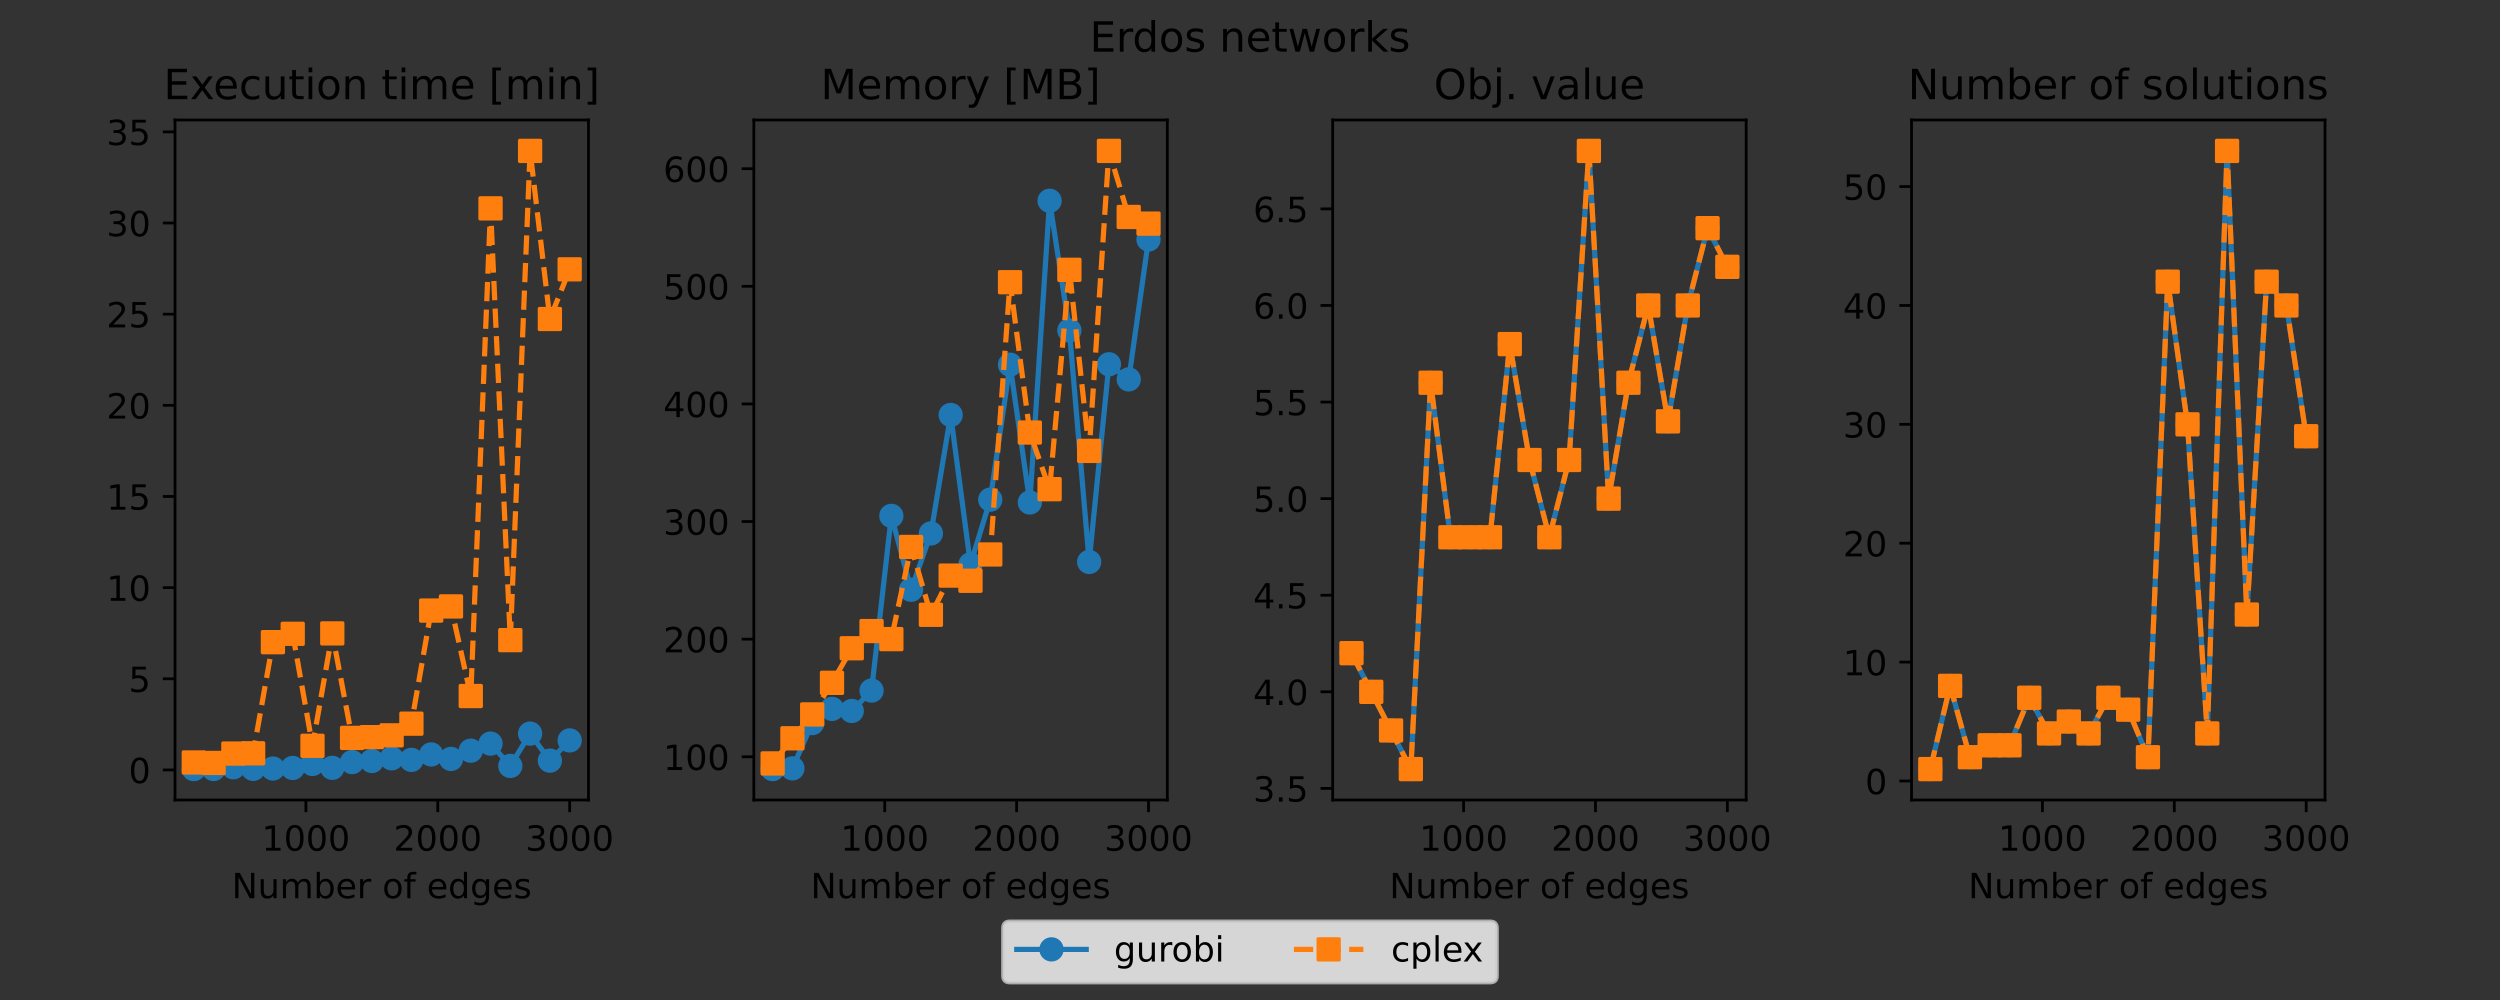 <?xml version="1.0" encoding="utf-8" standalone="no"?>
<!DOCTYPE svg PUBLIC "-//W3C//DTD SVG 1.1//EN"
  "http://www.w3.org/Graphics/SVG/1.1/DTD/svg11.dtd">
<!-- Created with matplotlib (https://matplotlib.org/) -->
<svg height="288pt" version="1.1" viewBox="0 0 720 288" width="720pt" xmlns="http://www.w3.org/2000/svg" xmlns:xlink="http://www.w3.org/1999/xlink">
 <rect x="0" y="0" width="720" height="288" fill="#333333" stroke="none"/>
 <defs>
  <style type="text/css">*{stroke-linecap:butt;stroke-linejoin:round;}</style>
 </defs>
 <g id="figure_1">
  <g id="patch_1">
   <path d="M 0 288 
L 720 288 
L 720 0 
L 0 0 
z
" style="fill:none;"/>
  </g>
  <g id="axes_1">
   <g id="patch_2">
    <path d="M 50.4 230.4 
L 169.477 230.4 
L 169.477 34.56 
L 50.4 34.56 
z
" style="fill:none;"/>
   </g>
   <g id="matplotlib.axis_1">
    <g id="xtick_1">
     <g id="line2d_1">
      <defs>
       <path d="M 0 0 
L 0 3.5 
" id="m3f978cf5dd" style="stroke:#000000;stroke-width:0.8;"/>
      </defs>
      <g>
       <use style="stroke:#000000;stroke-width:0.8;" x="88.098" xlink:href="#m3f978cf5dd" y="230.4"/>
      </g>
     </g>
     <g id="text_1">
      <!-- 1000 -->
      <g transform="translate(75.373 244.998)scale(0.1 -0.1)">
       <defs>
        <path d="M 12.406 8.297 
L 28.516 8.297 
L 28.516 63.922 
L 10.984 60.406 
L 10.984 69.391 
L 28.422 72.906 
L 38.281 72.906 
L 38.281 8.297 
L 54.391 8.297 
L 54.391 0 
L 12.406 0 
z
" id="DejaVuSans-49"/>
        <path d="M 31.781 66.406 
Q 24.172 66.406 20.328 58.906 
Q 16.5 51.422 16.5 36.375 
Q 16.5 21.391 20.328 13.891 
Q 24.172 6.391 31.781 6.391 
Q 39.453 6.391 43.281 13.891 
Q 47.125 21.391 47.125 36.375 
Q 47.125 51.422 43.281 58.906 
Q 39.453 66.406 31.781 66.406 
z
M 31.781 74.219 
Q 44.047 74.219 50.516 64.516 
Q 56.984 54.828 56.984 36.375 
Q 56.984 17.969 50.516 8.266 
Q 44.047 -1.422 31.781 -1.422 
Q 19.531 -1.422 13.062 8.266 
Q 6.594 17.969 6.594 36.375 
Q 6.594 54.828 13.062 64.516 
Q 19.531 74.219 31.781 74.219 
z
" id="DejaVuSans-48"/>
       </defs>
       <use xlink:href="#DejaVuSans-49"/>
       <use x="63.623" xlink:href="#DejaVuSans-48"/>
       <use x="127.246" xlink:href="#DejaVuSans-48"/>
       <use x="190.869" xlink:href="#DejaVuSans-48"/>
      </g>
     </g>
    </g>
    <g id="xtick_2">
     <g id="line2d_2">
      <g>
       <use style="stroke:#000000;stroke-width:0.8;" x="126.081" xlink:href="#m3f978cf5dd" y="230.4"/>
      </g>
     </g>
     <g id="text_2">
      <!-- 2000 -->
      <g transform="translate(113.356 244.998)scale(0.1 -0.1)">
       <defs>
        <path d="M 19.188 8.297 
L 53.609 8.297 
L 53.609 0 
L 7.328 0 
L 7.328 8.297 
Q 12.938 14.109 22.625 23.891 
Q 32.328 33.688 34.812 36.531 
Q 39.547 41.844 41.422 45.531 
Q 43.312 49.219 43.312 52.781 
Q 43.312 58.594 39.234 62.25 
Q 35.156 65.922 28.609 65.922 
Q 23.969 65.922 18.812 64.312 
Q 13.672 62.703 7.812 59.422 
L 7.812 69.391 
Q 13.766 71.781 18.938 73 
Q 24.125 74.219 28.422 74.219 
Q 39.75 74.219 46.484 68.547 
Q 53.219 62.891 53.219 53.422 
Q 53.219 48.922 51.531 44.891 
Q 49.859 40.875 45.406 35.406 
Q 44.188 33.984 37.641 27.219 
Q 31.109 20.453 19.188 8.297 
z
" id="DejaVuSans-50"/>
       </defs>
       <use xlink:href="#DejaVuSans-50"/>
       <use x="63.623" xlink:href="#DejaVuSans-48"/>
       <use x="127.246" xlink:href="#DejaVuSans-48"/>
       <use x="190.869" xlink:href="#DejaVuSans-48"/>
      </g>
     </g>
    </g>
    <g id="xtick_3">
     <g id="line2d_3">
      <g>
       <use style="stroke:#000000;stroke-width:0.8;" x="164.064" xlink:href="#m3f978cf5dd" y="230.4"/>
      </g>
     </g>
     <g id="text_3">
      <!-- 3000 -->
      <g transform="translate(151.339 244.998)scale(0.1 -0.1)">
       <defs>
        <path d="M 40.578 39.312 
Q 47.656 37.797 51.625 33 
Q 55.609 28.219 55.609 21.188 
Q 55.609 10.406 48.188 4.484 
Q 40.766 -1.422 27.094 -1.422 
Q 22.516 -1.422 17.656 -0.516 
Q 12.797 0.391 7.625 2.203 
L 7.625 11.719 
Q 11.719 9.328 16.594 8.109 
Q 21.484 6.891 26.812 6.891 
Q 36.078 6.891 40.938 10.547 
Q 45.797 14.203 45.797 21.188 
Q 45.797 27.641 41.281 31.266 
Q 36.766 34.906 28.719 34.906 
L 20.219 34.906 
L 20.219 43.016 
L 29.109 43.016 
Q 36.375 43.016 40.234 45.922 
Q 44.094 48.828 44.094 54.297 
Q 44.094 59.906 40.109 62.906 
Q 36.141 65.922 28.719 65.922 
Q 24.656 65.922 20.016 65.031 
Q 15.375 64.156 9.812 62.312 
L 9.812 71.094 
Q 15.438 72.656 20.344 73.438 
Q 25.25 74.219 29.594 74.219 
Q 40.828 74.219 47.359 69.109 
Q 53.906 64.016 53.906 55.328 
Q 53.906 49.266 50.438 45.094 
Q 46.969 40.922 40.578 39.312 
z
" id="DejaVuSans-51"/>
       </defs>
       <use xlink:href="#DejaVuSans-51"/>
       <use x="63.623" xlink:href="#DejaVuSans-48"/>
       <use x="127.246" xlink:href="#DejaVuSans-48"/>
       <use x="190.869" xlink:href="#DejaVuSans-48"/>
      </g>
     </g>
    </g>
    <g id="text_4">
     <!-- Number of edges -->
     <g transform="translate(66.749 258.677)scale(0.1 -0.1)">
      <defs>
       <path d="M 9.812 72.906 
L 23.094 72.906 
L 55.422 11.922 
L 55.422 72.906 
L 64.984 72.906 
L 64.984 0 
L 51.703 0 
L 19.391 60.984 
L 19.391 0 
L 9.812 0 
z
" id="DejaVuSans-78"/>
       <path d="M 8.5 21.578 
L 8.5 54.688 
L 17.484 54.688 
L 17.484 21.922 
Q 17.484 14.156 20.5 10.266 
Q 23.531 6.391 29.594 6.391 
Q 36.859 6.391 41.078 11.031 
Q 45.312 15.672 45.312 23.688 
L 45.312 54.688 
L 54.297 54.688 
L 54.297 0 
L 45.312 0 
L 45.312 8.406 
Q 42.047 3.422 37.719 1 
Q 33.406 -1.422 27.688 -1.422 
Q 18.266 -1.422 13.375 4.438 
Q 8.5 10.297 8.5 21.578 
z
M 31.109 56 
z
" id="DejaVuSans-117"/>
       <path d="M 52 44.188 
Q 55.375 50.25 60.062 53.125 
Q 64.75 56 71.094 56 
Q 79.641 56 84.281 50.016 
Q 88.922 44.047 88.922 33.016 
L 88.922 0 
L 79.891 0 
L 79.891 32.719 
Q 79.891 40.578 77.094 44.375 
Q 74.312 48.188 68.609 48.188 
Q 61.625 48.188 57.562 43.547 
Q 53.516 38.922 53.516 30.906 
L 53.516 0 
L 44.484 0 
L 44.484 32.719 
Q 44.484 40.625 41.703 44.406 
Q 38.922 48.188 33.109 48.188 
Q 26.219 48.188 22.156 43.531 
Q 18.109 38.875 18.109 30.906 
L 18.109 0 
L 9.078 0 
L 9.078 54.688 
L 18.109 54.688 
L 18.109 46.188 
Q 21.188 51.219 25.484 53.609 
Q 29.781 56 35.688 56 
Q 41.656 56 45.828 52.969 
Q 50 49.953 52 44.188 
z
" id="DejaVuSans-109"/>
       <path d="M 48.688 27.297 
Q 48.688 37.203 44.609 42.844 
Q 40.531 48.484 33.406 48.484 
Q 26.266 48.484 22.188 42.844 
Q 18.109 37.203 18.109 27.297 
Q 18.109 17.391 22.188 11.75 
Q 26.266 6.109 33.406 6.109 
Q 40.531 6.109 44.609 11.75 
Q 48.688 17.391 48.688 27.297 
z
M 18.109 46.391 
Q 20.953 51.266 25.266 53.625 
Q 29.594 56 35.594 56 
Q 45.562 56 51.781 48.094 
Q 58.016 40.188 58.016 27.297 
Q 58.016 14.406 51.781 6.484 
Q 45.562 -1.422 35.594 -1.422 
Q 29.594 -1.422 25.266 0.953 
Q 20.953 3.328 18.109 8.203 
L 18.109 0 
L 9.078 0 
L 9.078 75.984 
L 18.109 75.984 
z
" id="DejaVuSans-98"/>
       <path d="M 56.203 29.594 
L 56.203 25.203 
L 14.891 25.203 
Q 15.484 15.922 20.484 11.062 
Q 25.484 6.203 34.422 6.203 
Q 39.594 6.203 44.453 7.469 
Q 49.312 8.734 54.109 11.281 
L 54.109 2.781 
Q 49.266 0.734 44.188 -0.344 
Q 39.109 -1.422 33.891 -1.422 
Q 20.797 -1.422 13.156 6.188 
Q 5.516 13.812 5.516 26.812 
Q 5.516 40.234 12.766 48.109 
Q 20.016 56 32.328 56 
Q 43.359 56 49.781 48.891 
Q 56.203 41.797 56.203 29.594 
z
M 47.219 32.234 
Q 47.125 39.594 43.094 43.984 
Q 39.062 48.391 32.422 48.391 
Q 24.906 48.391 20.391 44.141 
Q 15.875 39.891 15.188 32.172 
z
" id="DejaVuSans-101"/>
       <path d="M 41.109 46.297 
Q 39.594 47.172 37.812 47.578 
Q 36.031 48 33.891 48 
Q 26.266 48 22.188 43.047 
Q 18.109 38.094 18.109 28.812 
L 18.109 0 
L 9.078 0 
L 9.078 54.688 
L 18.109 54.688 
L 18.109 46.188 
Q 20.953 51.172 25.484 53.578 
Q 30.031 56 36.531 56 
Q 37.453 56 38.578 55.875 
Q 39.703 55.766 41.062 55.516 
z
" id="DejaVuSans-114"/>
       <path id="DejaVuSans-32"/>
       <path d="M 30.609 48.391 
Q 23.391 48.391 19.188 42.75 
Q 14.984 37.109 14.984 27.297 
Q 14.984 17.484 19.156 11.844 
Q 23.344 6.203 30.609 6.203 
Q 37.797 6.203 41.984 11.859 
Q 46.188 17.531 46.188 27.297 
Q 46.188 37.016 41.984 42.703 
Q 37.797 48.391 30.609 48.391 
z
M 30.609 56 
Q 42.328 56 49.016 48.375 
Q 55.719 40.766 55.719 27.297 
Q 55.719 13.875 49.016 6.219 
Q 42.328 -1.422 30.609 -1.422 
Q 18.844 -1.422 12.172 6.219 
Q 5.516 13.875 5.516 27.297 
Q 5.516 40.766 12.172 48.375 
Q 18.844 56 30.609 56 
z
" id="DejaVuSans-111"/>
       <path d="M 37.109 75.984 
L 37.109 68.5 
L 28.516 68.5 
Q 23.688 68.5 21.797 66.547 
Q 19.922 64.594 19.922 59.516 
L 19.922 54.688 
L 34.719 54.688 
L 34.719 47.703 
L 19.922 47.703 
L 19.922 0 
L 10.891 0 
L 10.891 47.703 
L 2.297 47.703 
L 2.297 54.688 
L 10.891 54.688 
L 10.891 58.5 
Q 10.891 67.625 15.141 71.797 
Q 19.391 75.984 28.609 75.984 
z
" id="DejaVuSans-102"/>
       <path d="M 45.406 46.391 
L 45.406 75.984 
L 54.391 75.984 
L 54.391 0 
L 45.406 0 
L 45.406 8.203 
Q 42.578 3.328 38.25 0.953 
Q 33.938 -1.422 27.875 -1.422 
Q 17.969 -1.422 11.734 6.484 
Q 5.516 14.406 5.516 27.297 
Q 5.516 40.188 11.734 48.094 
Q 17.969 56 27.875 56 
Q 33.938 56 38.25 53.625 
Q 42.578 51.266 45.406 46.391 
z
M 14.797 27.297 
Q 14.797 17.391 18.875 11.75 
Q 22.953 6.109 30.078 6.109 
Q 37.203 6.109 41.297 11.75 
Q 45.406 17.391 45.406 27.297 
Q 45.406 37.203 41.297 42.844 
Q 37.203 48.484 30.078 48.484 
Q 22.953 48.484 18.875 42.844 
Q 14.797 37.203 14.797 27.297 
z
" id="DejaVuSans-100"/>
       <path d="M 45.406 27.984 
Q 45.406 37.75 41.375 43.109 
Q 37.359 48.484 30.078 48.484 
Q 22.859 48.484 18.828 43.109 
Q 14.797 37.75 14.797 27.984 
Q 14.797 18.266 18.828 12.891 
Q 22.859 7.516 30.078 7.516 
Q 37.359 7.516 41.375 12.891 
Q 45.406 18.266 45.406 27.984 
z
M 54.391 6.781 
Q 54.391 -7.172 48.188 -13.984 
Q 42 -20.797 29.203 -20.797 
Q 24.469 -20.797 20.266 -20.094 
Q 16.062 -19.391 12.109 -17.922 
L 12.109 -9.188 
Q 16.062 -11.328 19.922 -12.344 
Q 23.781 -13.375 27.781 -13.375 
Q 36.625 -13.375 41.016 -8.766 
Q 45.406 -4.156 45.406 5.172 
L 45.406 9.625 
Q 42.625 4.781 38.281 2.391 
Q 33.938 0 27.875 0 
Q 17.828 0 11.672 7.656 
Q 5.516 15.328 5.516 27.984 
Q 5.516 40.672 11.672 48.328 
Q 17.828 56 27.875 56 
Q 33.938 56 38.281 53.609 
Q 42.625 51.219 45.406 46.391 
L 45.406 54.688 
L 54.391 54.688 
z
" id="DejaVuSans-103"/>
       <path d="M 44.281 53.078 
L 44.281 44.578 
Q 40.484 46.531 36.375 47.5 
Q 32.281 48.484 27.875 48.484 
Q 21.188 48.484 17.844 46.438 
Q 14.5 44.391 14.5 40.281 
Q 14.5 37.156 16.891 35.375 
Q 19.281 33.594 26.516 31.984 
L 29.594 31.297 
Q 39.156 29.25 43.188 25.516 
Q 47.219 21.781 47.219 15.094 
Q 47.219 7.469 41.188 3.016 
Q 35.156 -1.422 24.609 -1.422 
Q 20.219 -1.422 15.453 -0.562 
Q 10.688 0.297 5.422 2 
L 5.422 11.281 
Q 10.406 8.688 15.234 7.391 
Q 20.062 6.109 24.812 6.109 
Q 31.156 6.109 34.562 8.281 
Q 37.984 10.453 37.984 14.406 
Q 37.984 18.062 35.516 20.016 
Q 33.062 21.969 24.703 23.781 
L 21.578 24.516 
Q 13.234 26.266 9.516 29.906 
Q 5.812 33.547 5.812 39.891 
Q 5.812 47.609 11.281 51.797 
Q 16.75 56 26.812 56 
Q 31.781 56 36.172 55.266 
Q 40.578 54.547 44.281 53.078 
z
" id="DejaVuSans-115"/>
      </defs>
      <use xlink:href="#DejaVuSans-78"/>
      <use x="74.805" xlink:href="#DejaVuSans-117"/>
      <use x="138.184" xlink:href="#DejaVuSans-109"/>
      <use x="235.596" xlink:href="#DejaVuSans-98"/>
      <use x="299.072" xlink:href="#DejaVuSans-101"/>
      <use x="360.596" xlink:href="#DejaVuSans-114"/>
      <use x="401.709" xlink:href="#DejaVuSans-32"/>
      <use x="433.496" xlink:href="#DejaVuSans-111"/>
      <use x="494.678" xlink:href="#DejaVuSans-102"/>
      <use x="529.883" xlink:href="#DejaVuSans-32"/>
      <use x="561.67" xlink:href="#DejaVuSans-101"/>
      <use x="623.193" xlink:href="#DejaVuSans-100"/>
      <use x="686.67" xlink:href="#DejaVuSans-103"/>
      <use x="750.146" xlink:href="#DejaVuSans-101"/>
      <use x="811.67" xlink:href="#DejaVuSans-115"/>
     </g>
    </g>
   </g>
   <g id="matplotlib.axis_2">
    <g id="ytick_1">
     <g id="line2d_4">
      <defs>
       <path d="M 0 0 
L -3.5 0 
" id="m6a2f65ec18" style="stroke:#000000;stroke-width:0.8;"/>
      </defs>
      <g>
       <use style="stroke:#000000;stroke-width:0.8;" x="50.4" xlink:href="#m6a2f65ec18" y="221.743"/>
      </g>
     </g>
     <g id="text_5">
      <!-- 0 -->
      <g transform="translate(37.038 225.542)scale(0.1 -0.1)">
       <use xlink:href="#DejaVuSans-48"/>
      </g>
     </g>
    </g>
    <g id="ytick_2">
     <g id="line2d_5">
      <g>
       <use style="stroke:#000000;stroke-width:0.8;" x="50.4" xlink:href="#m6a2f65ec18" y="195.491"/>
      </g>
     </g>
     <g id="text_6">
      <!-- 5 -->
      <g transform="translate(37.038 199.29)scale(0.1 -0.1)">
       <defs>
        <path d="M 10.797 72.906 
L 49.516 72.906 
L 49.516 64.594 
L 19.828 64.594 
L 19.828 46.734 
Q 21.969 47.469 24.109 47.828 
Q 26.266 48.188 28.422 48.188 
Q 40.625 48.188 47.75 41.5 
Q 54.891 34.812 54.891 23.391 
Q 54.891 11.625 47.562 5.094 
Q 40.234 -1.422 26.906 -1.422 
Q 22.312 -1.422 17.547 -0.641 
Q 12.797 0.141 7.719 1.703 
L 7.719 11.625 
Q 12.109 9.234 16.797 8.062 
Q 21.484 6.891 26.703 6.891 
Q 35.156 6.891 40.078 11.328 
Q 45.016 15.766 45.016 23.391 
Q 45.016 31 40.078 35.438 
Q 35.156 39.891 26.703 39.891 
Q 22.75 39.891 18.812 39.016 
Q 14.891 38.141 10.797 36.281 
z
" id="DejaVuSans-53"/>
       </defs>
       <use xlink:href="#DejaVuSans-53"/>
      </g>
     </g>
    </g>
    <g id="ytick_3">
     <g id="line2d_6">
      <g>
       <use style="stroke:#000000;stroke-width:0.8;" x="50.4" xlink:href="#m6a2f65ec18" y="169.239"/>
      </g>
     </g>
     <g id="text_7">
      <!-- 10 -->
      <g transform="translate(30.675 173.038)scale(0.1 -0.1)">
       <use xlink:href="#DejaVuSans-49"/>
       <use x="63.623" xlink:href="#DejaVuSans-48"/>
      </g>
     </g>
    </g>
    <g id="ytick_4">
     <g id="line2d_7">
      <g>
       <use style="stroke:#000000;stroke-width:0.8;" x="50.4" xlink:href="#m6a2f65ec18" y="142.987"/>
      </g>
     </g>
     <g id="text_8">
      <!-- 15 -->
      <g transform="translate(30.675 146.786)scale(0.1 -0.1)">
       <use xlink:href="#DejaVuSans-49"/>
       <use x="63.623" xlink:href="#DejaVuSans-53"/>
      </g>
     </g>
    </g>
    <g id="ytick_5">
     <g id="line2d_8">
      <g>
       <use style="stroke:#000000;stroke-width:0.8;" x="50.4" xlink:href="#m6a2f65ec18" y="116.735"/>
      </g>
     </g>
     <g id="text_9">
      <!-- 20 -->
      <g transform="translate(30.675 120.534)scale(0.1 -0.1)">
       <use xlink:href="#DejaVuSans-50"/>
       <use x="63.623" xlink:href="#DejaVuSans-48"/>
      </g>
     </g>
    </g>
    <g id="ytick_6">
     <g id="line2d_9">
      <g>
       <use style="stroke:#000000;stroke-width:0.8;" x="50.4" xlink:href="#m6a2f65ec18" y="90.482"/>
      </g>
     </g>
     <g id="text_10">
      <!-- 25 -->
      <g transform="translate(30.675 94.282)scale(0.1 -0.1)">
       <use xlink:href="#DejaVuSans-50"/>
       <use x="63.623" xlink:href="#DejaVuSans-53"/>
      </g>
     </g>
    </g>
    <g id="ytick_7">
     <g id="line2d_10">
      <g>
       <use style="stroke:#000000;stroke-width:0.8;" x="50.4" xlink:href="#m6a2f65ec18" y="64.23"/>
      </g>
     </g>
     <g id="text_11">
      <!-- 30 -->
      <g transform="translate(30.675 68.03)scale(0.1 -0.1)">
       <use xlink:href="#DejaVuSans-51"/>
       <use x="63.623" xlink:href="#DejaVuSans-48"/>
      </g>
     </g>
    </g>
    <g id="ytick_8">
     <g id="line2d_11">
      <g>
       <use style="stroke:#000000;stroke-width:0.8;" x="50.4" xlink:href="#m6a2f65ec18" y="37.978"/>
      </g>
     </g>
     <g id="text_12">
      <!-- 35 -->
      <g transform="translate(30.675 41.777)scale(0.1 -0.1)">
       <use xlink:href="#DejaVuSans-51"/>
       <use x="63.623" xlink:href="#DejaVuSans-53"/>
      </g>
     </g>
    </g>
   </g>
   <g id="line2d_12">
    <path clip-path="url(#p95b5834fa0)" d="M 55.813 221.498 
L 61.51 221.474 
L 67.208 220.978 
L 72.905 221.438 
L 78.602 221.338 
L 84.3 221.175 
L 89.997 220.021 
L 95.695 221.133 
L 101.392 219.477 
L 107.09 219.164 
L 112.787 218.405 
L 118.485 218.849 
L 124.182 217.282 
L 129.88 218.571 
L 135.577 216.2 
L 141.274 214.159 
L 146.972 220.583 
L 152.669 211.276 
L 158.367 219.065 
L 164.064 213.24 
" style="fill:none;stroke:#1f77b4;stroke-linecap:square;stroke-width:1.5;"/>
    <defs>
     <path d="M 0 3 
C 0.796 3 1.559 2.684 2.121 2.121 
C 2.684 1.559 3 0.796 3 0 
C 3 -0.796 2.684 -1.559 2.121 -2.121 
C 1.559 -2.684 0.796 -3 0 -3 
C -0.796 -3 -1.559 -2.684 -2.121 -2.121 
C -2.684 -1.559 -3 -0.796 -3 0 
C -3 0.796 -2.684 1.559 -2.121 2.121 
C -1.559 2.684 -0.796 3 0 3 
z
" id="mfede69e88e" style="stroke:#1f77b4;"/>
    </defs>
    <g clip-path="url(#p95b5834fa0)">
     <use style="fill:#1f77b4;stroke:#1f77b4;" x="55.813" xlink:href="#mfede69e88e" y="221.498"/>
     <use style="fill:#1f77b4;stroke:#1f77b4;" x="61.51" xlink:href="#mfede69e88e" y="221.474"/>
     <use style="fill:#1f77b4;stroke:#1f77b4;" x="67.208" xlink:href="#mfede69e88e" y="220.978"/>
     <use style="fill:#1f77b4;stroke:#1f77b4;" x="72.905" xlink:href="#mfede69e88e" y="221.438"/>
     <use style="fill:#1f77b4;stroke:#1f77b4;" x="78.602" xlink:href="#mfede69e88e" y="221.338"/>
     <use style="fill:#1f77b4;stroke:#1f77b4;" x="84.3" xlink:href="#mfede69e88e" y="221.175"/>
     <use style="fill:#1f77b4;stroke:#1f77b4;" x="89.997" xlink:href="#mfede69e88e" y="220.021"/>
     <use style="fill:#1f77b4;stroke:#1f77b4;" x="95.695" xlink:href="#mfede69e88e" y="221.133"/>
     <use style="fill:#1f77b4;stroke:#1f77b4;" x="101.392" xlink:href="#mfede69e88e" y="219.477"/>
     <use style="fill:#1f77b4;stroke:#1f77b4;" x="107.09" xlink:href="#mfede69e88e" y="219.164"/>
     <use style="fill:#1f77b4;stroke:#1f77b4;" x="112.787" xlink:href="#mfede69e88e" y="218.405"/>
     <use style="fill:#1f77b4;stroke:#1f77b4;" x="118.485" xlink:href="#mfede69e88e" y="218.849"/>
     <use style="fill:#1f77b4;stroke:#1f77b4;" x="124.182" xlink:href="#mfede69e88e" y="217.282"/>
     <use style="fill:#1f77b4;stroke:#1f77b4;" x="129.88" xlink:href="#mfede69e88e" y="218.571"/>
     <use style="fill:#1f77b4;stroke:#1f77b4;" x="135.577" xlink:href="#mfede69e88e" y="216.2"/>
     <use style="fill:#1f77b4;stroke:#1f77b4;" x="141.274" xlink:href="#mfede69e88e" y="214.159"/>
     <use style="fill:#1f77b4;stroke:#1f77b4;" x="146.972" xlink:href="#mfede69e88e" y="220.583"/>
     <use style="fill:#1f77b4;stroke:#1f77b4;" x="152.669" xlink:href="#mfede69e88e" y="211.276"/>
     <use style="fill:#1f77b4;stroke:#1f77b4;" x="158.367" xlink:href="#mfede69e88e" y="219.065"/>
     <use style="fill:#1f77b4;stroke:#1f77b4;" x="164.064" xlink:href="#mfede69e88e" y="213.24"/>
    </g>
   </g>
   <g id="line2d_13">
    <path clip-path="url(#p95b5834fa0)" d="M 55.813 219.588 
L 61.51 219.729 
L 67.208 217.024 
L 72.905 216.949 
L 78.602 184.942 
L 84.3 182.538 
L 89.997 214.793 
L 95.695 182.418 
L 101.392 212.518 
L 107.09 212.29 
L 112.787 211.775 
L 118.485 208.418 
L 124.182 175.847 
L 129.88 174.653 
L 135.577 200.455 
L 141.274 60.012 
L 146.972 184.355 
L 152.669 43.462 
L 158.367 91.874 
L 164.064 77.567 
" style="fill:none;stroke:#ff7f0e;stroke-dasharray:5.55,2.4;stroke-dashoffset:0;stroke-width:1.5;"/>
    <defs>
     <path d="M -3 3 
L 3 3 
L 3 -3 
L -3 -3 
z
" id="m3fe72a3a98" style="stroke:#ff7f0e;stroke-linejoin:miter;"/>
    </defs>
    <g clip-path="url(#p95b5834fa0)">
     <use style="fill:#ff7f0e;stroke:#ff7f0e;stroke-linejoin:miter;" x="55.813" xlink:href="#m3fe72a3a98" y="219.588"/>
     <use style="fill:#ff7f0e;stroke:#ff7f0e;stroke-linejoin:miter;" x="61.51" xlink:href="#m3fe72a3a98" y="219.729"/>
     <use style="fill:#ff7f0e;stroke:#ff7f0e;stroke-linejoin:miter;" x="67.208" xlink:href="#m3fe72a3a98" y="217.024"/>
     <use style="fill:#ff7f0e;stroke:#ff7f0e;stroke-linejoin:miter;" x="72.905" xlink:href="#m3fe72a3a98" y="216.949"/>
     <use style="fill:#ff7f0e;stroke:#ff7f0e;stroke-linejoin:miter;" x="78.602" xlink:href="#m3fe72a3a98" y="184.942"/>
     <use style="fill:#ff7f0e;stroke:#ff7f0e;stroke-linejoin:miter;" x="84.3" xlink:href="#m3fe72a3a98" y="182.538"/>
     <use style="fill:#ff7f0e;stroke:#ff7f0e;stroke-linejoin:miter;" x="89.997" xlink:href="#m3fe72a3a98" y="214.793"/>
     <use style="fill:#ff7f0e;stroke:#ff7f0e;stroke-linejoin:miter;" x="95.695" xlink:href="#m3fe72a3a98" y="182.418"/>
     <use style="fill:#ff7f0e;stroke:#ff7f0e;stroke-linejoin:miter;" x="101.392" xlink:href="#m3fe72a3a98" y="212.518"/>
     <use style="fill:#ff7f0e;stroke:#ff7f0e;stroke-linejoin:miter;" x="107.09" xlink:href="#m3fe72a3a98" y="212.29"/>
     <use style="fill:#ff7f0e;stroke:#ff7f0e;stroke-linejoin:miter;" x="112.787" xlink:href="#m3fe72a3a98" y="211.775"/>
     <use style="fill:#ff7f0e;stroke:#ff7f0e;stroke-linejoin:miter;" x="118.485" xlink:href="#m3fe72a3a98" y="208.418"/>
     <use style="fill:#ff7f0e;stroke:#ff7f0e;stroke-linejoin:miter;" x="124.182" xlink:href="#m3fe72a3a98" y="175.847"/>
     <use style="fill:#ff7f0e;stroke:#ff7f0e;stroke-linejoin:miter;" x="129.88" xlink:href="#m3fe72a3a98" y="174.653"/>
     <use style="fill:#ff7f0e;stroke:#ff7f0e;stroke-linejoin:miter;" x="135.577" xlink:href="#m3fe72a3a98" y="200.455"/>
     <use style="fill:#ff7f0e;stroke:#ff7f0e;stroke-linejoin:miter;" x="141.274" xlink:href="#m3fe72a3a98" y="60.012"/>
     <use style="fill:#ff7f0e;stroke:#ff7f0e;stroke-linejoin:miter;" x="146.972" xlink:href="#m3fe72a3a98" y="184.355"/>
     <use style="fill:#ff7f0e;stroke:#ff7f0e;stroke-linejoin:miter;" x="152.669" xlink:href="#m3fe72a3a98" y="43.462"/>
     <use style="fill:#ff7f0e;stroke:#ff7f0e;stroke-linejoin:miter;" x="158.367" xlink:href="#m3fe72a3a98" y="91.874"/>
     <use style="fill:#ff7f0e;stroke:#ff7f0e;stroke-linejoin:miter;" x="164.064" xlink:href="#m3fe72a3a98" y="77.567"/>
    </g>
   </g>
   <g id="patch_3">
    <path d="M 50.4 230.4 
L 50.4 34.56 
" style="fill:none;stroke:#000000;stroke-linecap:square;stroke-linejoin:miter;stroke-width:0.8;"/>
   </g>
   <g id="patch_4">
    <path d="M 169.477 230.4 
L 169.477 34.56 
" style="fill:none;stroke:#000000;stroke-linecap:square;stroke-linejoin:miter;stroke-width:0.8;"/>
   </g>
   <g id="patch_5">
    <path d="M 50.4 230.4 
L 169.477 230.4 
" style="fill:none;stroke:#000000;stroke-linecap:square;stroke-linejoin:miter;stroke-width:0.8;"/>
   </g>
   <g id="patch_6">
    <path d="M 50.4 34.56 
L 169.477 34.56 
" style="fill:none;stroke:#000000;stroke-linecap:square;stroke-linejoin:miter;stroke-width:0.8;"/>
   </g>
   <g id="text_13">
    <!-- Execution time [min] -->
    <g transform="translate(47.133 28.56)scale(0.12 -0.12)">
     <defs>
      <path d="M 9.812 72.906 
L 55.906 72.906 
L 55.906 64.594 
L 19.672 64.594 
L 19.672 43.016 
L 54.391 43.016 
L 54.391 34.719 
L 19.672 34.719 
L 19.672 8.297 
L 56.781 8.297 
L 56.781 0 
L 9.812 0 
z
" id="DejaVuSans-69"/>
      <path d="M 54.891 54.688 
L 35.109 28.078 
L 55.906 0 
L 45.312 0 
L 29.391 21.484 
L 13.484 0 
L 2.875 0 
L 24.125 28.609 
L 4.688 54.688 
L 15.281 54.688 
L 29.781 35.203 
L 44.281 54.688 
z
" id="DejaVuSans-120"/>
      <path d="M 48.781 52.594 
L 48.781 44.188 
Q 44.969 46.297 41.141 47.344 
Q 37.312 48.391 33.406 48.391 
Q 24.656 48.391 19.812 42.844 
Q 14.984 37.312 14.984 27.297 
Q 14.984 17.281 19.812 11.734 
Q 24.656 6.203 33.406 6.203 
Q 37.312 6.203 41.141 7.25 
Q 44.969 8.297 48.781 10.406 
L 48.781 2.094 
Q 45.016 0.344 40.984 -0.531 
Q 36.969 -1.422 32.422 -1.422 
Q 20.062 -1.422 12.781 6.344 
Q 5.516 14.109 5.516 27.297 
Q 5.516 40.672 12.859 48.328 
Q 20.219 56 33.016 56 
Q 37.156 56 41.109 55.141 
Q 45.062 54.297 48.781 52.594 
z
" id="DejaVuSans-99"/>
      <path d="M 18.312 70.219 
L 18.312 54.688 
L 36.812 54.688 
L 36.812 47.703 
L 18.312 47.703 
L 18.312 18.016 
Q 18.312 11.328 20.141 9.422 
Q 21.969 7.516 27.594 7.516 
L 36.812 7.516 
L 36.812 0 
L 27.594 0 
Q 17.188 0 13.234 3.875 
Q 9.281 7.766 9.281 18.016 
L 9.281 47.703 
L 2.688 47.703 
L 2.688 54.688 
L 9.281 54.688 
L 9.281 70.219 
z
" id="DejaVuSans-116"/>
      <path d="M 9.422 54.688 
L 18.406 54.688 
L 18.406 0 
L 9.422 0 
z
M 9.422 75.984 
L 18.406 75.984 
L 18.406 64.594 
L 9.422 64.594 
z
" id="DejaVuSans-105"/>
      <path d="M 54.891 33.016 
L 54.891 0 
L 45.906 0 
L 45.906 32.719 
Q 45.906 40.484 42.875 44.328 
Q 39.844 48.188 33.797 48.188 
Q 26.516 48.188 22.312 43.547 
Q 18.109 38.922 18.109 30.906 
L 18.109 0 
L 9.078 0 
L 9.078 54.688 
L 18.109 54.688 
L 18.109 46.188 
Q 21.344 51.125 25.703 53.562 
Q 30.078 56 35.797 56 
Q 45.219 56 50.047 50.172 
Q 54.891 44.344 54.891 33.016 
z
" id="DejaVuSans-110"/>
      <path d="M 8.594 75.984 
L 29.297 75.984 
L 29.297 69 
L 17.578 69 
L 17.578 -6.203 
L 29.297 -6.203 
L 29.297 -13.188 
L 8.594 -13.188 
z
" id="DejaVuSans-91"/>
      <path d="M 30.422 75.984 
L 30.422 -13.188 
L 9.719 -13.188 
L 9.719 -6.203 
L 21.391 -6.203 
L 21.391 69 
L 9.719 69 
L 9.719 75.984 
z
" id="DejaVuSans-93"/>
     </defs>
     <use xlink:href="#DejaVuSans-69"/>
     <use x="63.184" xlink:href="#DejaVuSans-120"/>
     <use x="119.238" xlink:href="#DejaVuSans-101"/>
     <use x="180.762" xlink:href="#DejaVuSans-99"/>
     <use x="235.742" xlink:href="#DejaVuSans-117"/>
     <use x="299.121" xlink:href="#DejaVuSans-116"/>
     <use x="338.33" xlink:href="#DejaVuSans-105"/>
     <use x="366.113" xlink:href="#DejaVuSans-111"/>
     <use x="427.295" xlink:href="#DejaVuSans-110"/>
     <use x="490.674" xlink:href="#DejaVuSans-32"/>
     <use x="522.461" xlink:href="#DejaVuSans-116"/>
     <use x="561.67" xlink:href="#DejaVuSans-105"/>
     <use x="589.453" xlink:href="#DejaVuSans-109"/>
     <use x="686.865" xlink:href="#DejaVuSans-101"/>
     <use x="748.389" xlink:href="#DejaVuSans-32"/>
     <use x="780.176" xlink:href="#DejaVuSans-91"/>
     <use x="819.189" xlink:href="#DejaVuSans-109"/>
     <use x="916.602" xlink:href="#DejaVuSans-105"/>
     <use x="944.385" xlink:href="#DejaVuSans-110"/>
     <use x="1007.764" xlink:href="#DejaVuSans-93"/>
    </g>
   </g>
  </g>
  <g id="axes_2">
   <g id="patch_7">
    <path d="M 217.108 230.4 
L 336.185 230.4 
L 336.185 34.56 
L 217.108 34.56 
z
" style="fill:none;"/>
   </g>
   <g id="matplotlib.axis_3">
    <g id="xtick_4">
     <g id="line2d_14">
      <g>
       <use style="stroke:#000000;stroke-width:0.8;" x="254.806" xlink:href="#m3f978cf5dd" y="230.4"/>
      </g>
     </g>
     <g id="text_14">
      <!-- 1000 -->
      <g transform="translate(242.081 244.998)scale(0.1 -0.1)">
       <use xlink:href="#DejaVuSans-49"/>
       <use x="63.623" xlink:href="#DejaVuSans-48"/>
       <use x="127.246" xlink:href="#DejaVuSans-48"/>
       <use x="190.869" xlink:href="#DejaVuSans-48"/>
      </g>
     </g>
    </g>
    <g id="xtick_5">
     <g id="line2d_15">
      <g>
       <use style="stroke:#000000;stroke-width:0.8;" x="292.789" xlink:href="#m3f978cf5dd" y="230.4"/>
      </g>
     </g>
     <g id="text_15">
      <!-- 2000 -->
      <g transform="translate(280.064 244.998)scale(0.1 -0.1)">
       <use xlink:href="#DejaVuSans-50"/>
       <use x="63.623" xlink:href="#DejaVuSans-48"/>
       <use x="127.246" xlink:href="#DejaVuSans-48"/>
       <use x="190.869" xlink:href="#DejaVuSans-48"/>
      </g>
     </g>
    </g>
    <g id="xtick_6">
     <g id="line2d_16">
      <g>
       <use style="stroke:#000000;stroke-width:0.8;" x="330.772" xlink:href="#m3f978cf5dd" y="230.4"/>
      </g>
     </g>
     <g id="text_16">
      <!-- 3000 -->
      <g transform="translate(318.047 244.998)scale(0.1 -0.1)">
       <use xlink:href="#DejaVuSans-51"/>
       <use x="63.623" xlink:href="#DejaVuSans-48"/>
       <use x="127.246" xlink:href="#DejaVuSans-48"/>
       <use x="190.869" xlink:href="#DejaVuSans-48"/>
      </g>
     </g>
    </g>
    <g id="text_17">
     <!-- Number of edges -->
     <g transform="translate(233.456 258.677)scale(0.1 -0.1)">
      <use xlink:href="#DejaVuSans-78"/>
      <use x="74.805" xlink:href="#DejaVuSans-117"/>
      <use x="138.184" xlink:href="#DejaVuSans-109"/>
      <use x="235.596" xlink:href="#DejaVuSans-98"/>
      <use x="299.072" xlink:href="#DejaVuSans-101"/>
      <use x="360.596" xlink:href="#DejaVuSans-114"/>
      <use x="401.709" xlink:href="#DejaVuSans-32"/>
      <use x="433.496" xlink:href="#DejaVuSans-111"/>
      <use x="494.678" xlink:href="#DejaVuSans-102"/>
      <use x="529.883" xlink:href="#DejaVuSans-32"/>
      <use x="561.67" xlink:href="#DejaVuSans-101"/>
      <use x="623.193" xlink:href="#DejaVuSans-100"/>
      <use x="686.67" xlink:href="#DejaVuSans-103"/>
      <use x="750.146" xlink:href="#DejaVuSans-101"/>
      <use x="811.67" xlink:href="#DejaVuSans-115"/>
     </g>
    </g>
   </g>
   <g id="matplotlib.axis_4">
    <g id="ytick_9">
     <g id="line2d_17">
      <g>
       <use style="stroke:#000000;stroke-width:0.8;" x="217.108" xlink:href="#m6a2f65ec18" y="217.952"/>
      </g>
     </g>
     <g id="text_18">
      <!-- 100 -->
      <g transform="translate(191.02 221.751)scale(0.1 -0.1)">
       <use xlink:href="#DejaVuSans-49"/>
       <use x="63.623" xlink:href="#DejaVuSans-48"/>
       <use x="127.246" xlink:href="#DejaVuSans-48"/>
      </g>
     </g>
    </g>
    <g id="ytick_10">
     <g id="line2d_18">
      <g>
       <use style="stroke:#000000;stroke-width:0.8;" x="217.108" xlink:href="#m6a2f65ec18" y="184.078"/>
      </g>
     </g>
     <g id="text_19">
      <!-- 200 -->
      <g transform="translate(191.02 187.877)scale(0.1 -0.1)">
       <use xlink:href="#DejaVuSans-50"/>
       <use x="63.623" xlink:href="#DejaVuSans-48"/>
       <use x="127.246" xlink:href="#DejaVuSans-48"/>
      </g>
     </g>
    </g>
    <g id="ytick_11">
     <g id="line2d_19">
      <g>
       <use style="stroke:#000000;stroke-width:0.8;" x="217.108" xlink:href="#m6a2f65ec18" y="150.204"/>
      </g>
     </g>
     <g id="text_20">
      <!-- 300 -->
      <g transform="translate(191.02 154.004)scale(0.1 -0.1)">
       <use xlink:href="#DejaVuSans-51"/>
       <use x="63.623" xlink:href="#DejaVuSans-48"/>
       <use x="127.246" xlink:href="#DejaVuSans-48"/>
      </g>
     </g>
    </g>
    <g id="ytick_12">
     <g id="line2d_20">
      <g>
       <use style="stroke:#000000;stroke-width:0.8;" x="217.108" xlink:href="#m6a2f65ec18" y="116.331"/>
      </g>
     </g>
     <g id="text_21">
      <!-- 400 -->
      <g transform="translate(191.02 120.13)scale(0.1 -0.1)">
       <defs>
        <path d="M 37.797 64.312 
L 12.891 25.391 
L 37.797 25.391 
z
M 35.203 72.906 
L 47.609 72.906 
L 47.609 25.391 
L 58.016 25.391 
L 58.016 17.188 
L 47.609 17.188 
L 47.609 0 
L 37.797 0 
L 37.797 17.188 
L 4.891 17.188 
L 4.891 26.703 
z
" id="DejaVuSans-52"/>
       </defs>
       <use xlink:href="#DejaVuSans-52"/>
       <use x="63.623" xlink:href="#DejaVuSans-48"/>
       <use x="127.246" xlink:href="#DejaVuSans-48"/>
      </g>
     </g>
    </g>
    <g id="ytick_13">
     <g id="line2d_21">
      <g>
       <use style="stroke:#000000;stroke-width:0.8;" x="217.108" xlink:href="#m6a2f65ec18" y="82.457"/>
      </g>
     </g>
     <g id="text_22">
      <!-- 500 -->
      <g transform="translate(191.02 86.256)scale(0.1 -0.1)">
       <use xlink:href="#DejaVuSans-53"/>
       <use x="63.623" xlink:href="#DejaVuSans-48"/>
       <use x="127.246" xlink:href="#DejaVuSans-48"/>
      </g>
     </g>
    </g>
    <g id="ytick_14">
     <g id="line2d_22">
      <g>
       <use style="stroke:#000000;stroke-width:0.8;" x="217.108" xlink:href="#m6a2f65ec18" y="48.584"/>
      </g>
     </g>
     <g id="text_23">
      <!-- 600 -->
      <g transform="translate(191.02 52.383)scale(0.1 -0.1)">
       <defs>
        <path d="M 33.016 40.375 
Q 26.375 40.375 22.484 35.828 
Q 18.609 31.297 18.609 23.391 
Q 18.609 15.531 22.484 10.953 
Q 26.375 6.391 33.016 6.391 
Q 39.656 6.391 43.531 10.953 
Q 47.406 15.531 47.406 23.391 
Q 47.406 31.297 43.531 35.828 
Q 39.656 40.375 33.016 40.375 
z
M 52.594 71.297 
L 52.594 62.312 
Q 48.875 64.062 45.094 64.984 
Q 41.312 65.922 37.594 65.922 
Q 27.828 65.922 22.672 59.328 
Q 17.531 52.734 16.797 39.406 
Q 19.672 43.656 24.016 45.922 
Q 28.375 48.188 33.594 48.188 
Q 44.578 48.188 50.953 41.516 
Q 57.328 34.859 57.328 23.391 
Q 57.328 12.156 50.688 5.359 
Q 44.047 -1.422 33.016 -1.422 
Q 20.359 -1.422 13.672 8.266 
Q 6.984 17.969 6.984 36.375 
Q 6.984 53.656 15.188 63.938 
Q 23.391 74.219 37.203 74.219 
Q 40.922 74.219 44.703 73.484 
Q 48.484 72.75 52.594 71.297 
z
" id="DejaVuSans-54"/>
       </defs>
       <use xlink:href="#DejaVuSans-54"/>
       <use x="63.623" xlink:href="#DejaVuSans-48"/>
       <use x="127.246" xlink:href="#DejaVuSans-48"/>
      </g>
     </g>
    </g>
   </g>
   <g id="line2d_23">
    <path clip-path="url(#p2a5f9aac53)" d="M 222.52 221.498 
L 228.218 221.288 
L 233.915 208.25 
L 239.613 204.162 
L 245.31 204.758 
L 251.008 198.884 
L 256.705 148.568 
L 262.403 169.848 
L 268.1 153.626 
L 273.797 119.508 
L 279.495 162.548 
L 285.192 143.897 
L 290.89 105.017 
L 296.587 144.717 
L 302.285 57.824 
L 307.982 95.153 
L 313.68 161.837 
L 319.377 104.912 
L 325.075 109.265 
L 330.772 68.972 
" style="fill:none;stroke:#1f77b4;stroke-linecap:square;stroke-width:1.5;"/>
    <g clip-path="url(#p2a5f9aac53)">
     <use style="fill:#1f77b4;stroke:#1f77b4;" x="222.52" xlink:href="#mfede69e88e" y="221.498"/>
     <use style="fill:#1f77b4;stroke:#1f77b4;" x="228.218" xlink:href="#mfede69e88e" y="221.288"/>
     <use style="fill:#1f77b4;stroke:#1f77b4;" x="233.915" xlink:href="#mfede69e88e" y="208.25"/>
     <use style="fill:#1f77b4;stroke:#1f77b4;" x="239.613" xlink:href="#mfede69e88e" y="204.162"/>
     <use style="fill:#1f77b4;stroke:#1f77b4;" x="245.31" xlink:href="#mfede69e88e" y="204.758"/>
     <use style="fill:#1f77b4;stroke:#1f77b4;" x="251.008" xlink:href="#mfede69e88e" y="198.884"/>
     <use style="fill:#1f77b4;stroke:#1f77b4;" x="256.705" xlink:href="#mfede69e88e" y="148.568"/>
     <use style="fill:#1f77b4;stroke:#1f77b4;" x="262.403" xlink:href="#mfede69e88e" y="169.848"/>
     <use style="fill:#1f77b4;stroke:#1f77b4;" x="268.1" xlink:href="#mfede69e88e" y="153.626"/>
     <use style="fill:#1f77b4;stroke:#1f77b4;" x="273.797" xlink:href="#mfede69e88e" y="119.508"/>
     <use style="fill:#1f77b4;stroke:#1f77b4;" x="279.495" xlink:href="#mfede69e88e" y="162.548"/>
     <use style="fill:#1f77b4;stroke:#1f77b4;" x="285.192" xlink:href="#mfede69e88e" y="143.897"/>
     <use style="fill:#1f77b4;stroke:#1f77b4;" x="290.89" xlink:href="#mfede69e88e" y="105.017"/>
     <use style="fill:#1f77b4;stroke:#1f77b4;" x="296.587" xlink:href="#mfede69e88e" y="144.717"/>
     <use style="fill:#1f77b4;stroke:#1f77b4;" x="302.285" xlink:href="#mfede69e88e" y="57.824"/>
     <use style="fill:#1f77b4;stroke:#1f77b4;" x="307.982" xlink:href="#mfede69e88e" y="95.153"/>
     <use style="fill:#1f77b4;stroke:#1f77b4;" x="313.68" xlink:href="#mfede69e88e" y="161.837"/>
     <use style="fill:#1f77b4;stroke:#1f77b4;" x="319.377" xlink:href="#mfede69e88e" y="104.912"/>
     <use style="fill:#1f77b4;stroke:#1f77b4;" x="325.075" xlink:href="#mfede69e88e" y="109.265"/>
     <use style="fill:#1f77b4;stroke:#1f77b4;" x="330.772" xlink:href="#mfede69e88e" y="68.972"/>
    </g>
   </g>
   <g id="line2d_24">
    <path clip-path="url(#p2a5f9aac53)" d="M 222.52 219.872 
L 228.218 212.63 
L 233.915 205.76 
L 239.613 196.659 
L 245.31 186.7 
L 251.008 181.744 
L 256.705 184.064 
L 262.403 157.521 
L 268.1 177.066 
L 273.797 165.769 
L 279.495 167.256 
L 285.192 159.682 
L 290.89 81.272 
L 296.587 124.572 
L 302.285 140.879 
L 307.982 77.708 
L 313.68 129.856 
L 319.377 43.462 
L 325.075 62.482 
L 330.772 64.406 
" style="fill:none;stroke:#ff7f0e;stroke-dasharray:5.55,2.4;stroke-dashoffset:0;stroke-width:1.5;"/>
    <g clip-path="url(#p2a5f9aac53)">
     <use style="fill:#ff7f0e;stroke:#ff7f0e;stroke-linejoin:miter;" x="222.52" xlink:href="#m3fe72a3a98" y="219.872"/>
     <use style="fill:#ff7f0e;stroke:#ff7f0e;stroke-linejoin:miter;" x="228.218" xlink:href="#m3fe72a3a98" y="212.63"/>
     <use style="fill:#ff7f0e;stroke:#ff7f0e;stroke-linejoin:miter;" x="233.915" xlink:href="#m3fe72a3a98" y="205.76"/>
     <use style="fill:#ff7f0e;stroke:#ff7f0e;stroke-linejoin:miter;" x="239.613" xlink:href="#m3fe72a3a98" y="196.659"/>
     <use style="fill:#ff7f0e;stroke:#ff7f0e;stroke-linejoin:miter;" x="245.31" xlink:href="#m3fe72a3a98" y="186.7"/>
     <use style="fill:#ff7f0e;stroke:#ff7f0e;stroke-linejoin:miter;" x="251.008" xlink:href="#m3fe72a3a98" y="181.744"/>
     <use style="fill:#ff7f0e;stroke:#ff7f0e;stroke-linejoin:miter;" x="256.705" xlink:href="#m3fe72a3a98" y="184.064"/>
     <use style="fill:#ff7f0e;stroke:#ff7f0e;stroke-linejoin:miter;" x="262.403" xlink:href="#m3fe72a3a98" y="157.521"/>
     <use style="fill:#ff7f0e;stroke:#ff7f0e;stroke-linejoin:miter;" x="268.1" xlink:href="#m3fe72a3a98" y="177.066"/>
     <use style="fill:#ff7f0e;stroke:#ff7f0e;stroke-linejoin:miter;" x="273.797" xlink:href="#m3fe72a3a98" y="165.769"/>
     <use style="fill:#ff7f0e;stroke:#ff7f0e;stroke-linejoin:miter;" x="279.495" xlink:href="#m3fe72a3a98" y="167.256"/>
     <use style="fill:#ff7f0e;stroke:#ff7f0e;stroke-linejoin:miter;" x="285.192" xlink:href="#m3fe72a3a98" y="159.682"/>
     <use style="fill:#ff7f0e;stroke:#ff7f0e;stroke-linejoin:miter;" x="290.89" xlink:href="#m3fe72a3a98" y="81.272"/>
     <use style="fill:#ff7f0e;stroke:#ff7f0e;stroke-linejoin:miter;" x="296.587" xlink:href="#m3fe72a3a98" y="124.572"/>
     <use style="fill:#ff7f0e;stroke:#ff7f0e;stroke-linejoin:miter;" x="302.285" xlink:href="#m3fe72a3a98" y="140.879"/>
     <use style="fill:#ff7f0e;stroke:#ff7f0e;stroke-linejoin:miter;" x="307.982" xlink:href="#m3fe72a3a98" y="77.708"/>
     <use style="fill:#ff7f0e;stroke:#ff7f0e;stroke-linejoin:miter;" x="313.68" xlink:href="#m3fe72a3a98" y="129.856"/>
     <use style="fill:#ff7f0e;stroke:#ff7f0e;stroke-linejoin:miter;" x="319.377" xlink:href="#m3fe72a3a98" y="43.462"/>
     <use style="fill:#ff7f0e;stroke:#ff7f0e;stroke-linejoin:miter;" x="325.075" xlink:href="#m3fe72a3a98" y="62.482"/>
     <use style="fill:#ff7f0e;stroke:#ff7f0e;stroke-linejoin:miter;" x="330.772" xlink:href="#m3fe72a3a98" y="64.406"/>
    </g>
   </g>
   <g id="patch_8">
    <path d="M 217.108 230.4 
L 217.108 34.56 
" style="fill:none;stroke:#000000;stroke-linecap:square;stroke-linejoin:miter;stroke-width:0.8;"/>
   </g>
   <g id="patch_9">
    <path d="M 336.185 230.4 
L 336.185 34.56 
" style="fill:none;stroke:#000000;stroke-linecap:square;stroke-linejoin:miter;stroke-width:0.8;"/>
   </g>
   <g id="patch_10">
    <path d="M 217.108 230.4 
L 336.185 230.4 
" style="fill:none;stroke:#000000;stroke-linecap:square;stroke-linejoin:miter;stroke-width:0.8;"/>
   </g>
   <g id="patch_11">
    <path d="M 217.108 34.56 
L 336.185 34.56 
" style="fill:none;stroke:#000000;stroke-linecap:square;stroke-linejoin:miter;stroke-width:0.8;"/>
   </g>
   <g id="text_24">
    <!-- Memory [MB] -->
    <g transform="translate(236.362 28.56)scale(0.12 -0.12)">
     <defs>
      <path d="M 9.812 72.906 
L 24.516 72.906 
L 43.109 23.297 
L 61.812 72.906 
L 76.516 72.906 
L 76.516 0 
L 66.891 0 
L 66.891 64.016 
L 48.094 14.016 
L 38.188 14.016 
L 19.391 64.016 
L 19.391 0 
L 9.812 0 
z
" id="DejaVuSans-77"/>
      <path d="M 32.172 -5.078 
Q 28.375 -14.844 24.75 -17.812 
Q 21.141 -20.797 15.094 -20.797 
L 7.906 -20.797 
L 7.906 -13.281 
L 13.188 -13.281 
Q 16.891 -13.281 18.938 -11.516 
Q 21 -9.766 23.484 -3.219 
L 25.094 0.875 
L 2.984 54.688 
L 12.5 54.688 
L 29.594 11.922 
L 46.688 54.688 
L 56.203 54.688 
z
" id="DejaVuSans-121"/>
      <path d="M 19.672 34.812 
L 19.672 8.109 
L 35.5 8.109 
Q 43.453 8.109 47.281 11.406 
Q 51.125 14.703 51.125 21.484 
Q 51.125 28.328 47.281 31.562 
Q 43.453 34.812 35.5 34.812 
z
M 19.672 64.797 
L 19.672 42.828 
L 34.281 42.828 
Q 41.5 42.828 45.031 45.531 
Q 48.578 48.25 48.578 53.812 
Q 48.578 59.328 45.031 62.062 
Q 41.5 64.797 34.281 64.797 
z
M 9.812 72.906 
L 35.016 72.906 
Q 46.297 72.906 52.391 68.219 
Q 58.5 63.531 58.5 54.891 
Q 58.5 48.188 55.375 44.234 
Q 52.25 40.281 46.188 39.312 
Q 53.469 37.75 57.5 32.781 
Q 61.531 27.828 61.531 20.406 
Q 61.531 10.641 54.891 5.312 
Q 48.25 0 35.984 0 
L 9.812 0 
z
" id="DejaVuSans-66"/>
     </defs>
     <use xlink:href="#DejaVuSans-77"/>
     <use x="86.279" xlink:href="#DejaVuSans-101"/>
     <use x="147.803" xlink:href="#DejaVuSans-109"/>
     <use x="245.215" xlink:href="#DejaVuSans-111"/>
     <use x="306.396" xlink:href="#DejaVuSans-114"/>
     <use x="347.51" xlink:href="#DejaVuSans-121"/>
     <use x="406.689" xlink:href="#DejaVuSans-32"/>
     <use x="438.477" xlink:href="#DejaVuSans-91"/>
     <use x="477.49" xlink:href="#DejaVuSans-77"/>
     <use x="563.77" xlink:href="#DejaVuSans-66"/>
     <use x="632.373" xlink:href="#DejaVuSans-93"/>
    </g>
   </g>
  </g>
  <g id="axes_3">
   <g id="patch_12">
    <path d="M 383.815 230.4 
L 502.892 230.4 
L 502.892 34.56 
L 383.815 34.56 
z
" style="fill:none;"/>
   </g>
   <g id="matplotlib.axis_5">
    <g id="xtick_7">
     <g id="line2d_25">
      <g>
       <use style="stroke:#000000;stroke-width:0.8;" x="421.514" xlink:href="#m3f978cf5dd" y="230.4"/>
      </g>
     </g>
     <g id="text_25">
      <!-- 1000 -->
      <g transform="translate(408.789 244.998)scale(0.1 -0.1)">
       <use xlink:href="#DejaVuSans-49"/>
       <use x="63.623" xlink:href="#DejaVuSans-48"/>
       <use x="127.246" xlink:href="#DejaVuSans-48"/>
       <use x="190.869" xlink:href="#DejaVuSans-48"/>
      </g>
     </g>
    </g>
    <g id="xtick_8">
     <g id="line2d_26">
      <g>
       <use style="stroke:#000000;stroke-width:0.8;" x="459.497" xlink:href="#m3f978cf5dd" y="230.4"/>
      </g>
     </g>
     <g id="text_26">
      <!-- 2000 -->
      <g transform="translate(446.772 244.998)scale(0.1 -0.1)">
       <use xlink:href="#DejaVuSans-50"/>
       <use x="63.623" xlink:href="#DejaVuSans-48"/>
       <use x="127.246" xlink:href="#DejaVuSans-48"/>
       <use x="190.869" xlink:href="#DejaVuSans-48"/>
      </g>
     </g>
    </g>
    <g id="xtick_9">
     <g id="line2d_27">
      <g>
       <use style="stroke:#000000;stroke-width:0.8;" x="497.48" xlink:href="#m3f978cf5dd" y="230.4"/>
      </g>
     </g>
     <g id="text_27">
      <!-- 3000 -->
      <g transform="translate(484.755 244.998)scale(0.1 -0.1)">
       <use xlink:href="#DejaVuSans-51"/>
       <use x="63.623" xlink:href="#DejaVuSans-48"/>
       <use x="127.246" xlink:href="#DejaVuSans-48"/>
       <use x="190.869" xlink:href="#DejaVuSans-48"/>
      </g>
     </g>
    </g>
    <g id="text_28">
     <!-- Number of edges -->
     <g transform="translate(400.164 258.677)scale(0.1 -0.1)">
      <use xlink:href="#DejaVuSans-78"/>
      <use x="74.805" xlink:href="#DejaVuSans-117"/>
      <use x="138.184" xlink:href="#DejaVuSans-109"/>
      <use x="235.596" xlink:href="#DejaVuSans-98"/>
      <use x="299.072" xlink:href="#DejaVuSans-101"/>
      <use x="360.596" xlink:href="#DejaVuSans-114"/>
      <use x="401.709" xlink:href="#DejaVuSans-32"/>
      <use x="433.496" xlink:href="#DejaVuSans-111"/>
      <use x="494.678" xlink:href="#DejaVuSans-102"/>
      <use x="529.883" xlink:href="#DejaVuSans-32"/>
      <use x="561.67" xlink:href="#DejaVuSans-101"/>
      <use x="623.193" xlink:href="#DejaVuSans-100"/>
      <use x="686.67" xlink:href="#DejaVuSans-103"/>
      <use x="750.146" xlink:href="#DejaVuSans-101"/>
      <use x="811.67" xlink:href="#DejaVuSans-115"/>
     </g>
    </g>
   </g>
   <g id="matplotlib.axis_6">
    <g id="ytick_15">
     <g id="line2d_28">
      <g>
       <use style="stroke:#000000;stroke-width:0.8;" x="383.815" xlink:href="#m6a2f65ec18" y="227.062"/>
      </g>
     </g>
     <g id="text_29">
      <!-- 3.5 -->
      <g transform="translate(360.912 230.861)scale(0.1 -0.1)">
       <defs>
        <path d="M 10.688 12.406 
L 21 12.406 
L 21 0 
L 10.688 0 
z
" id="DejaVuSans-46"/>
       </defs>
       <use xlink:href="#DejaVuSans-51"/>
       <use x="63.623" xlink:href="#DejaVuSans-46"/>
       <use x="95.41" xlink:href="#DejaVuSans-53"/>
      </g>
     </g>
    </g>
    <g id="ytick_16">
     <g id="line2d_29">
      <g>
       <use style="stroke:#000000;stroke-width:0.8;" x="383.815" xlink:href="#m6a2f65ec18" y="199.244"/>
      </g>
     </g>
     <g id="text_30">
      <!-- 4.0 -->
      <g transform="translate(360.912 203.043)scale(0.1 -0.1)">
       <use xlink:href="#DejaVuSans-52"/>
       <use x="63.623" xlink:href="#DejaVuSans-46"/>
       <use x="95.41" xlink:href="#DejaVuSans-48"/>
      </g>
     </g>
    </g>
    <g id="ytick_17">
     <g id="line2d_30">
      <g>
       <use style="stroke:#000000;stroke-width:0.8;" x="383.815" xlink:href="#m6a2f65ec18" y="171.425"/>
      </g>
     </g>
     <g id="text_31">
      <!-- 4.5 -->
      <g transform="translate(360.912 175.225)scale(0.1 -0.1)">
       <use xlink:href="#DejaVuSans-52"/>
       <use x="63.623" xlink:href="#DejaVuSans-46"/>
       <use x="95.41" xlink:href="#DejaVuSans-53"/>
      </g>
     </g>
    </g>
    <g id="ytick_18">
     <g id="line2d_31">
      <g>
       <use style="stroke:#000000;stroke-width:0.8;" x="383.815" xlink:href="#m6a2f65ec18" y="143.607"/>
      </g>
     </g>
     <g id="text_32">
      <!-- 5.0 -->
      <g transform="translate(360.912 147.406)scale(0.1 -0.1)">
       <use xlink:href="#DejaVuSans-53"/>
       <use x="63.623" xlink:href="#DejaVuSans-46"/>
       <use x="95.41" xlink:href="#DejaVuSans-48"/>
      </g>
     </g>
    </g>
    <g id="ytick_19">
     <g id="line2d_32">
      <g>
       <use style="stroke:#000000;stroke-width:0.8;" x="383.815" xlink:href="#m6a2f65ec18" y="115.789"/>
      </g>
     </g>
     <g id="text_33">
      <!-- 5.5 -->
      <g transform="translate(360.912 119.588)scale(0.1 -0.1)">
       <use xlink:href="#DejaVuSans-53"/>
       <use x="63.623" xlink:href="#DejaVuSans-46"/>
       <use x="95.41" xlink:href="#DejaVuSans-53"/>
      </g>
     </g>
    </g>
    <g id="ytick_20">
     <g id="line2d_33">
      <g>
       <use style="stroke:#000000;stroke-width:0.8;" x="383.815" xlink:href="#m6a2f65ec18" y="87.971"/>
      </g>
     </g>
     <g id="text_34">
      <!-- 6.0 -->
      <g transform="translate(360.912 91.77)scale(0.1 -0.1)">
       <use xlink:href="#DejaVuSans-54"/>
       <use x="63.623" xlink:href="#DejaVuSans-46"/>
       <use x="95.41" xlink:href="#DejaVuSans-48"/>
      </g>
     </g>
    </g>
    <g id="ytick_21">
     <g id="line2d_34">
      <g>
       <use style="stroke:#000000;stroke-width:0.8;" x="383.815" xlink:href="#m6a2f65ec18" y="60.153"/>
      </g>
     </g>
     <g id="text_35">
      <!-- 6.5 -->
      <g transform="translate(360.912 63.952)scale(0.1 -0.1)">
       <use xlink:href="#DejaVuSans-54"/>
       <use x="63.623" xlink:href="#DejaVuSans-46"/>
       <use x="95.41" xlink:href="#DejaVuSans-53"/>
      </g>
     </g>
    </g>
   </g>
   <g id="line2d_35">
    <path clip-path="url(#pe1b427c976)" d="M 389.228 188.116 
L 394.925 199.244 
L 400.623 210.371 
L 406.32 221.498 
L 412.018 110.225 
L 417.715 154.735 
L 423.413 154.735 
L 429.11 154.735 
L 434.808 99.098 
L 440.505 132.48 
L 446.203 154.735 
L 451.9 132.48 
L 457.597 43.462 
L 463.295 143.607 
L 468.992 110.225 
L 474.69 87.971 
L 480.387 121.353 
L 486.085 87.971 
L 491.782 65.716 
L 497.48 76.844 
" style="fill:none;stroke:#1f77b4;stroke-linecap:square;stroke-width:1.5;"/>
    <g clip-path="url(#pe1b427c976)">
     <use style="fill:#1f77b4;stroke:#1f77b4;" x="389.228" xlink:href="#mfede69e88e" y="188.116"/>
     <use style="fill:#1f77b4;stroke:#1f77b4;" x="394.925" xlink:href="#mfede69e88e" y="199.244"/>
     <use style="fill:#1f77b4;stroke:#1f77b4;" x="400.623" xlink:href="#mfede69e88e" y="210.371"/>
     <use style="fill:#1f77b4;stroke:#1f77b4;" x="406.32" xlink:href="#mfede69e88e" y="221.498"/>
     <use style="fill:#1f77b4;stroke:#1f77b4;" x="412.018" xlink:href="#mfede69e88e" y="110.225"/>
     <use style="fill:#1f77b4;stroke:#1f77b4;" x="417.715" xlink:href="#mfede69e88e" y="154.735"/>
     <use style="fill:#1f77b4;stroke:#1f77b4;" x="423.413" xlink:href="#mfede69e88e" y="154.735"/>
     <use style="fill:#1f77b4;stroke:#1f77b4;" x="429.11" xlink:href="#mfede69e88e" y="154.735"/>
     <use style="fill:#1f77b4;stroke:#1f77b4;" x="434.808" xlink:href="#mfede69e88e" y="99.098"/>
     <use style="fill:#1f77b4;stroke:#1f77b4;" x="440.505" xlink:href="#mfede69e88e" y="132.48"/>
     <use style="fill:#1f77b4;stroke:#1f77b4;" x="446.203" xlink:href="#mfede69e88e" y="154.735"/>
     <use style="fill:#1f77b4;stroke:#1f77b4;" x="451.9" xlink:href="#mfede69e88e" y="132.48"/>
     <use style="fill:#1f77b4;stroke:#1f77b4;" x="457.597" xlink:href="#mfede69e88e" y="43.462"/>
     <use style="fill:#1f77b4;stroke:#1f77b4;" x="463.295" xlink:href="#mfede69e88e" y="143.607"/>
     <use style="fill:#1f77b4;stroke:#1f77b4;" x="468.992" xlink:href="#mfede69e88e" y="110.225"/>
     <use style="fill:#1f77b4;stroke:#1f77b4;" x="474.69" xlink:href="#mfede69e88e" y="87.971"/>
     <use style="fill:#1f77b4;stroke:#1f77b4;" x="480.387" xlink:href="#mfede69e88e" y="121.353"/>
     <use style="fill:#1f77b4;stroke:#1f77b4;" x="486.085" xlink:href="#mfede69e88e" y="87.971"/>
     <use style="fill:#1f77b4;stroke:#1f77b4;" x="491.782" xlink:href="#mfede69e88e" y="65.716"/>
     <use style="fill:#1f77b4;stroke:#1f77b4;" x="497.48" xlink:href="#mfede69e88e" y="76.844"/>
    </g>
   </g>
   <g id="line2d_36">
    <path clip-path="url(#pe1b427c976)" d="M 389.228 188.116 
L 394.925 199.244 
L 400.623 210.371 
L 406.32 221.498 
L 412.018 110.225 
L 417.715 154.735 
L 423.413 154.735 
L 429.11 154.735 
L 434.808 99.098 
L 440.505 132.48 
L 446.203 154.735 
L 451.9 132.48 
L 457.597 43.462 
L 463.295 143.607 
L 468.992 110.225 
L 474.69 87.971 
L 480.387 121.353 
L 486.085 87.971 
L 491.782 65.716 
L 497.48 76.844 
" style="fill:none;stroke:#ff7f0e;stroke-dasharray:5.55,2.4;stroke-dashoffset:0;stroke-width:1.5;"/>
    <g clip-path="url(#pe1b427c976)">
     <use style="fill:#ff7f0e;stroke:#ff7f0e;stroke-linejoin:miter;" x="389.228" xlink:href="#m3fe72a3a98" y="188.116"/>
     <use style="fill:#ff7f0e;stroke:#ff7f0e;stroke-linejoin:miter;" x="394.925" xlink:href="#m3fe72a3a98" y="199.244"/>
     <use style="fill:#ff7f0e;stroke:#ff7f0e;stroke-linejoin:miter;" x="400.623" xlink:href="#m3fe72a3a98" y="210.371"/>
     <use style="fill:#ff7f0e;stroke:#ff7f0e;stroke-linejoin:miter;" x="406.32" xlink:href="#m3fe72a3a98" y="221.498"/>
     <use style="fill:#ff7f0e;stroke:#ff7f0e;stroke-linejoin:miter;" x="412.018" xlink:href="#m3fe72a3a98" y="110.225"/>
     <use style="fill:#ff7f0e;stroke:#ff7f0e;stroke-linejoin:miter;" x="417.715" xlink:href="#m3fe72a3a98" y="154.735"/>
     <use style="fill:#ff7f0e;stroke:#ff7f0e;stroke-linejoin:miter;" x="423.413" xlink:href="#m3fe72a3a98" y="154.735"/>
     <use style="fill:#ff7f0e;stroke:#ff7f0e;stroke-linejoin:miter;" x="429.11" xlink:href="#m3fe72a3a98" y="154.735"/>
     <use style="fill:#ff7f0e;stroke:#ff7f0e;stroke-linejoin:miter;" x="434.808" xlink:href="#m3fe72a3a98" y="99.098"/>
     <use style="fill:#ff7f0e;stroke:#ff7f0e;stroke-linejoin:miter;" x="440.505" xlink:href="#m3fe72a3a98" y="132.48"/>
     <use style="fill:#ff7f0e;stroke:#ff7f0e;stroke-linejoin:miter;" x="446.203" xlink:href="#m3fe72a3a98" y="154.735"/>
     <use style="fill:#ff7f0e;stroke:#ff7f0e;stroke-linejoin:miter;" x="451.9" xlink:href="#m3fe72a3a98" y="132.48"/>
     <use style="fill:#ff7f0e;stroke:#ff7f0e;stroke-linejoin:miter;" x="457.597" xlink:href="#m3fe72a3a98" y="43.462"/>
     <use style="fill:#ff7f0e;stroke:#ff7f0e;stroke-linejoin:miter;" x="463.295" xlink:href="#m3fe72a3a98" y="143.607"/>
     <use style="fill:#ff7f0e;stroke:#ff7f0e;stroke-linejoin:miter;" x="468.992" xlink:href="#m3fe72a3a98" y="110.225"/>
     <use style="fill:#ff7f0e;stroke:#ff7f0e;stroke-linejoin:miter;" x="474.69" xlink:href="#m3fe72a3a98" y="87.971"/>
     <use style="fill:#ff7f0e;stroke:#ff7f0e;stroke-linejoin:miter;" x="480.387" xlink:href="#m3fe72a3a98" y="121.353"/>
     <use style="fill:#ff7f0e;stroke:#ff7f0e;stroke-linejoin:miter;" x="486.085" xlink:href="#m3fe72a3a98" y="87.971"/>
     <use style="fill:#ff7f0e;stroke:#ff7f0e;stroke-linejoin:miter;" x="491.782" xlink:href="#m3fe72a3a98" y="65.716"/>
     <use style="fill:#ff7f0e;stroke:#ff7f0e;stroke-linejoin:miter;" x="497.48" xlink:href="#m3fe72a3a98" y="76.844"/>
    </g>
   </g>
   <g id="patch_13">
    <path d="M 383.815 230.4 
L 383.815 34.56 
" style="fill:none;stroke:#000000;stroke-linecap:square;stroke-linejoin:miter;stroke-width:0.8;"/>
   </g>
   <g id="patch_14">
    <path d="M 502.892 230.4 
L 502.892 34.56 
" style="fill:none;stroke:#000000;stroke-linecap:square;stroke-linejoin:miter;stroke-width:0.8;"/>
   </g>
   <g id="patch_15">
    <path d="M 383.815 230.4 
L 502.892 230.4 
" style="fill:none;stroke:#000000;stroke-linecap:square;stroke-linejoin:miter;stroke-width:0.8;"/>
   </g>
   <g id="patch_16">
    <path d="M 383.815 34.56 
L 502.892 34.56 
" style="fill:none;stroke:#000000;stroke-linecap:square;stroke-linejoin:miter;stroke-width:0.8;"/>
   </g>
   <g id="text_36">
    <!-- Obj. value -->
    <g transform="translate(412.952 28.56)scale(0.12 -0.12)">
     <defs>
      <path d="M 39.406 66.219 
Q 28.656 66.219 22.328 58.203 
Q 16.016 50.203 16.016 36.375 
Q 16.016 22.609 22.328 14.594 
Q 28.656 6.594 39.406 6.594 
Q 50.141 6.594 56.422 14.594 
Q 62.703 22.609 62.703 36.375 
Q 62.703 50.203 56.422 58.203 
Q 50.141 66.219 39.406 66.219 
z
M 39.406 74.219 
Q 54.734 74.219 63.906 63.938 
Q 73.094 53.656 73.094 36.375 
Q 73.094 19.141 63.906 8.859 
Q 54.734 -1.422 39.406 -1.422 
Q 24.031 -1.422 14.812 8.828 
Q 5.609 19.094 5.609 36.375 
Q 5.609 53.656 14.812 63.938 
Q 24.031 74.219 39.406 74.219 
z
" id="DejaVuSans-79"/>
      <path d="M 9.422 54.688 
L 18.406 54.688 
L 18.406 -0.984 
Q 18.406 -11.422 14.422 -16.109 
Q 10.453 -20.797 1.609 -20.797 
L -1.812 -20.797 
L -1.812 -13.188 
L 0.594 -13.188 
Q 5.719 -13.188 7.562 -10.812 
Q 9.422 -8.453 9.422 -0.984 
z
M 9.422 75.984 
L 18.406 75.984 
L 18.406 64.594 
L 9.422 64.594 
z
" id="DejaVuSans-106"/>
      <path d="M 2.984 54.688 
L 12.5 54.688 
L 29.594 8.797 
L 46.688 54.688 
L 56.203 54.688 
L 35.688 0 
L 23.484 0 
z
" id="DejaVuSans-118"/>
      <path d="M 34.281 27.484 
Q 23.391 27.484 19.188 25 
Q 14.984 22.516 14.984 16.5 
Q 14.984 11.719 18.141 8.906 
Q 21.297 6.109 26.703 6.109 
Q 34.188 6.109 38.703 11.406 
Q 43.219 16.703 43.219 25.484 
L 43.219 27.484 
z
M 52.203 31.203 
L 52.203 0 
L 43.219 0 
L 43.219 8.297 
Q 40.141 3.328 35.547 0.953 
Q 30.953 -1.422 24.312 -1.422 
Q 15.922 -1.422 10.953 3.297 
Q 6 8.016 6 15.922 
Q 6 25.141 12.172 29.828 
Q 18.359 34.516 30.609 34.516 
L 43.219 34.516 
L 43.219 35.406 
Q 43.219 41.609 39.141 45 
Q 35.062 48.391 27.688 48.391 
Q 23 48.391 18.547 47.266 
Q 14.109 46.141 10.016 43.891 
L 10.016 52.203 
Q 14.938 54.109 19.578 55.047 
Q 24.219 56 28.609 56 
Q 40.484 56 46.344 49.844 
Q 52.203 43.703 52.203 31.203 
z
" id="DejaVuSans-97"/>
      <path d="M 9.422 75.984 
L 18.406 75.984 
L 18.406 0 
L 9.422 0 
z
" id="DejaVuSans-108"/>
     </defs>
     <use xlink:href="#DejaVuSans-79"/>
     <use x="78.711" xlink:href="#DejaVuSans-98"/>
     <use x="142.188" xlink:href="#DejaVuSans-106"/>
     <use x="169.971" xlink:href="#DejaVuSans-46"/>
     <use x="201.758" xlink:href="#DejaVuSans-32"/>
     <use x="233.545" xlink:href="#DejaVuSans-118"/>
     <use x="292.725" xlink:href="#DejaVuSans-97"/>
     <use x="354.004" xlink:href="#DejaVuSans-108"/>
     <use x="381.787" xlink:href="#DejaVuSans-117"/>
     <use x="445.166" xlink:href="#DejaVuSans-101"/>
    </g>
   </g>
  </g>
  <g id="axes_4">
   <g id="patch_17">
    <path d="M 550.523 230.4 
L 669.6 230.4 
L 669.6 34.56 
L 550.523 34.56 
z
" style="fill:none;"/>
   </g>
   <g id="matplotlib.axis_7">
    <g id="xtick_10">
     <g id="line2d_37">
      <g>
       <use style="stroke:#000000;stroke-width:0.8;" x="588.221" xlink:href="#m3f978cf5dd" y="230.4"/>
      </g>
     </g>
     <g id="text_37">
      <!-- 1000 -->
      <g transform="translate(575.496 244.998)scale(0.1 -0.1)">
       <use xlink:href="#DejaVuSans-49"/>
       <use x="63.623" xlink:href="#DejaVuSans-48"/>
       <use x="127.246" xlink:href="#DejaVuSans-48"/>
       <use x="190.869" xlink:href="#DejaVuSans-48"/>
      </g>
     </g>
    </g>
    <g id="xtick_11">
     <g id="line2d_38">
      <g>
       <use style="stroke:#000000;stroke-width:0.8;" x="626.204" xlink:href="#m3f978cf5dd" y="230.4"/>
      </g>
     </g>
     <g id="text_38">
      <!-- 2000 -->
      <g transform="translate(613.479 244.998)scale(0.1 -0.1)">
       <use xlink:href="#DejaVuSans-50"/>
       <use x="63.623" xlink:href="#DejaVuSans-48"/>
       <use x="127.246" xlink:href="#DejaVuSans-48"/>
       <use x="190.869" xlink:href="#DejaVuSans-48"/>
      </g>
     </g>
    </g>
    <g id="xtick_12">
     <g id="line2d_39">
      <g>
       <use style="stroke:#000000;stroke-width:0.8;" x="664.187" xlink:href="#m3f978cf5dd" y="230.4"/>
      </g>
     </g>
     <g id="text_39">
      <!-- 3000 -->
      <g transform="translate(651.462 244.998)scale(0.1 -0.1)">
       <use xlink:href="#DejaVuSans-51"/>
       <use x="63.623" xlink:href="#DejaVuSans-48"/>
       <use x="127.246" xlink:href="#DejaVuSans-48"/>
       <use x="190.869" xlink:href="#DejaVuSans-48"/>
      </g>
     </g>
    </g>
    <g id="text_40">
     <!-- Number of edges -->
     <g transform="translate(566.872 258.677)scale(0.1 -0.1)">
      <use xlink:href="#DejaVuSans-78"/>
      <use x="74.805" xlink:href="#DejaVuSans-117"/>
      <use x="138.184" xlink:href="#DejaVuSans-109"/>
      <use x="235.596" xlink:href="#DejaVuSans-98"/>
      <use x="299.072" xlink:href="#DejaVuSans-101"/>
      <use x="360.596" xlink:href="#DejaVuSans-114"/>
      <use x="401.709" xlink:href="#DejaVuSans-32"/>
      <use x="433.496" xlink:href="#DejaVuSans-111"/>
      <use x="494.678" xlink:href="#DejaVuSans-102"/>
      <use x="529.883" xlink:href="#DejaVuSans-32"/>
      <use x="561.67" xlink:href="#DejaVuSans-101"/>
      <use x="623.193" xlink:href="#DejaVuSans-100"/>
      <use x="686.67" xlink:href="#DejaVuSans-103"/>
      <use x="750.146" xlink:href="#DejaVuSans-101"/>
      <use x="811.67" xlink:href="#DejaVuSans-115"/>
     </g>
    </g>
   </g>
   <g id="matplotlib.axis_8">
    <g id="ytick_22">
     <g id="line2d_40">
      <g>
       <use style="stroke:#000000;stroke-width:0.8;" x="550.523" xlink:href="#m6a2f65ec18" y="224.922"/>
      </g>
     </g>
     <g id="text_41">
      <!-- 0 -->
      <g transform="translate(537.161 228.721)scale(0.1 -0.1)">
       <use xlink:href="#DejaVuSans-48"/>
      </g>
     </g>
    </g>
    <g id="ytick_23">
     <g id="line2d_41">
      <g>
       <use style="stroke:#000000;stroke-width:0.8;" x="550.523" xlink:href="#m6a2f65ec18" y="190.684"/>
      </g>
     </g>
     <g id="text_42">
      <!-- 10 -->
      <g transform="translate(530.798 194.483)scale(0.1 -0.1)">
       <use xlink:href="#DejaVuSans-49"/>
       <use x="63.623" xlink:href="#DejaVuSans-48"/>
      </g>
     </g>
    </g>
    <g id="ytick_24">
     <g id="line2d_42">
      <g>
       <use style="stroke:#000000;stroke-width:0.8;" x="550.523" xlink:href="#m6a2f65ec18" y="156.446"/>
      </g>
     </g>
     <g id="text_43">
      <!-- 20 -->
      <g transform="translate(530.798 160.246)scale(0.1 -0.1)">
       <use xlink:href="#DejaVuSans-50"/>
       <use x="63.623" xlink:href="#DejaVuSans-48"/>
      </g>
     </g>
    </g>
    <g id="ytick_25">
     <g id="line2d_43">
      <g>
       <use style="stroke:#000000;stroke-width:0.8;" x="550.523" xlink:href="#m6a2f65ec18" y="122.209"/>
      </g>
     </g>
     <g id="text_44">
      <!-- 30 -->
      <g transform="translate(530.798 126.008)scale(0.1 -0.1)">
       <use xlink:href="#DejaVuSans-51"/>
       <use x="63.623" xlink:href="#DejaVuSans-48"/>
      </g>
     </g>
    </g>
    <g id="ytick_26">
     <g id="line2d_44">
      <g>
       <use style="stroke:#000000;stroke-width:0.8;" x="550.523" xlink:href="#m6a2f65ec18" y="87.971"/>
      </g>
     </g>
     <g id="text_45">
      <!-- 40 -->
      <g transform="translate(530.798 91.77)scale(0.1 -0.1)">
       <use xlink:href="#DejaVuSans-52"/>
       <use x="63.623" xlink:href="#DejaVuSans-48"/>
      </g>
     </g>
    </g>
    <g id="ytick_27">
     <g id="line2d_45">
      <g>
       <use style="stroke:#000000;stroke-width:0.8;" x="550.523" xlink:href="#m6a2f65ec18" y="53.733"/>
      </g>
     </g>
     <g id="text_46">
      <!-- 50 -->
      <g transform="translate(530.798 57.532)scale(0.1 -0.1)">
       <use xlink:href="#DejaVuSans-53"/>
       <use x="63.623" xlink:href="#DejaVuSans-48"/>
      </g>
     </g>
    </g>
   </g>
   <g id="line2d_46">
    <path clip-path="url(#p41bf707e3c)" d="M 555.936 221.498 
L 561.633 197.532 
L 567.331 218.074 
L 573.028 214.651 
L 578.726 214.651 
L 584.423 200.956 
L 590.12 211.227 
L 595.818 207.803 
L 601.515 211.227 
L 607.213 200.956 
L 612.91 204.379 
L 618.608 218.074 
L 624.305 81.123 
L 630.003 122.209 
L 635.7 211.227 
L 641.398 43.462 
L 647.095 176.989 
L 652.792 81.123 
L 658.49 87.971 
L 664.187 125.632 
" style="fill:none;stroke:#1f77b4;stroke-linecap:square;stroke-width:1.5;"/>
    <g clip-path="url(#p41bf707e3c)">
     <use style="fill:#1f77b4;stroke:#1f77b4;" x="555.936" xlink:href="#mfede69e88e" y="221.498"/>
     <use style="fill:#1f77b4;stroke:#1f77b4;" x="561.633" xlink:href="#mfede69e88e" y="197.532"/>
     <use style="fill:#1f77b4;stroke:#1f77b4;" x="567.331" xlink:href="#mfede69e88e" y="218.074"/>
     <use style="fill:#1f77b4;stroke:#1f77b4;" x="573.028" xlink:href="#mfede69e88e" y="214.651"/>
     <use style="fill:#1f77b4;stroke:#1f77b4;" x="578.726" xlink:href="#mfede69e88e" y="214.651"/>
     <use style="fill:#1f77b4;stroke:#1f77b4;" x="584.423" xlink:href="#mfede69e88e" y="200.956"/>
     <use style="fill:#1f77b4;stroke:#1f77b4;" x="590.12" xlink:href="#mfede69e88e" y="211.227"/>
     <use style="fill:#1f77b4;stroke:#1f77b4;" x="595.818" xlink:href="#mfede69e88e" y="207.803"/>
     <use style="fill:#1f77b4;stroke:#1f77b4;" x="601.515" xlink:href="#mfede69e88e" y="211.227"/>
     <use style="fill:#1f77b4;stroke:#1f77b4;" x="607.213" xlink:href="#mfede69e88e" y="200.956"/>
     <use style="fill:#1f77b4;stroke:#1f77b4;" x="612.91" xlink:href="#mfede69e88e" y="204.379"/>
     <use style="fill:#1f77b4;stroke:#1f77b4;" x="618.608" xlink:href="#mfede69e88e" y="218.074"/>
     <use style="fill:#1f77b4;stroke:#1f77b4;" x="624.305" xlink:href="#mfede69e88e" y="81.123"/>
     <use style="fill:#1f77b4;stroke:#1f77b4;" x="630.003" xlink:href="#mfede69e88e" y="122.209"/>
     <use style="fill:#1f77b4;stroke:#1f77b4;" x="635.7" xlink:href="#mfede69e88e" y="211.227"/>
     <use style="fill:#1f77b4;stroke:#1f77b4;" x="641.398" xlink:href="#mfede69e88e" y="43.462"/>
     <use style="fill:#1f77b4;stroke:#1f77b4;" x="647.095" xlink:href="#mfede69e88e" y="176.989"/>
     <use style="fill:#1f77b4;stroke:#1f77b4;" x="652.792" xlink:href="#mfede69e88e" y="81.123"/>
     <use style="fill:#1f77b4;stroke:#1f77b4;" x="658.49" xlink:href="#mfede69e88e" y="87.971"/>
     <use style="fill:#1f77b4;stroke:#1f77b4;" x="664.187" xlink:href="#mfede69e88e" y="125.632"/>
    </g>
   </g>
   <g id="line2d_47">
    <path clip-path="url(#p41bf707e3c)" d="M 555.936 221.498 
L 561.633 197.532 
L 567.331 218.074 
L 573.028 214.651 
L 578.726 214.651 
L 584.423 200.956 
L 590.12 211.227 
L 595.818 207.803 
L 601.515 211.227 
L 607.213 200.956 
L 612.91 204.379 
L 618.608 218.074 
L 624.305 81.123 
L 630.003 122.209 
L 635.7 211.227 
L 641.398 43.462 
L 647.095 176.989 
L 652.792 81.123 
L 658.49 87.971 
L 664.187 125.632 
" style="fill:none;stroke:#ff7f0e;stroke-dasharray:5.55,2.4;stroke-dashoffset:0;stroke-width:1.5;"/>
    <g clip-path="url(#p41bf707e3c)">
     <use style="fill:#ff7f0e;stroke:#ff7f0e;stroke-linejoin:miter;" x="555.936" xlink:href="#m3fe72a3a98" y="221.498"/>
     <use style="fill:#ff7f0e;stroke:#ff7f0e;stroke-linejoin:miter;" x="561.633" xlink:href="#m3fe72a3a98" y="197.532"/>
     <use style="fill:#ff7f0e;stroke:#ff7f0e;stroke-linejoin:miter;" x="567.331" xlink:href="#m3fe72a3a98" y="218.074"/>
     <use style="fill:#ff7f0e;stroke:#ff7f0e;stroke-linejoin:miter;" x="573.028" xlink:href="#m3fe72a3a98" y="214.651"/>
     <use style="fill:#ff7f0e;stroke:#ff7f0e;stroke-linejoin:miter;" x="578.726" xlink:href="#m3fe72a3a98" y="214.651"/>
     <use style="fill:#ff7f0e;stroke:#ff7f0e;stroke-linejoin:miter;" x="584.423" xlink:href="#m3fe72a3a98" y="200.956"/>
     <use style="fill:#ff7f0e;stroke:#ff7f0e;stroke-linejoin:miter;" x="590.12" xlink:href="#m3fe72a3a98" y="211.227"/>
     <use style="fill:#ff7f0e;stroke:#ff7f0e;stroke-linejoin:miter;" x="595.818" xlink:href="#m3fe72a3a98" y="207.803"/>
     <use style="fill:#ff7f0e;stroke:#ff7f0e;stroke-linejoin:miter;" x="601.515" xlink:href="#m3fe72a3a98" y="211.227"/>
     <use style="fill:#ff7f0e;stroke:#ff7f0e;stroke-linejoin:miter;" x="607.213" xlink:href="#m3fe72a3a98" y="200.956"/>
     <use style="fill:#ff7f0e;stroke:#ff7f0e;stroke-linejoin:miter;" x="612.91" xlink:href="#m3fe72a3a98" y="204.379"/>
     <use style="fill:#ff7f0e;stroke:#ff7f0e;stroke-linejoin:miter;" x="618.608" xlink:href="#m3fe72a3a98" y="218.074"/>
     <use style="fill:#ff7f0e;stroke:#ff7f0e;stroke-linejoin:miter;" x="624.305" xlink:href="#m3fe72a3a98" y="81.123"/>
     <use style="fill:#ff7f0e;stroke:#ff7f0e;stroke-linejoin:miter;" x="630.003" xlink:href="#m3fe72a3a98" y="122.209"/>
     <use style="fill:#ff7f0e;stroke:#ff7f0e;stroke-linejoin:miter;" x="635.7" xlink:href="#m3fe72a3a98" y="211.227"/>
     <use style="fill:#ff7f0e;stroke:#ff7f0e;stroke-linejoin:miter;" x="641.398" xlink:href="#m3fe72a3a98" y="43.462"/>
     <use style="fill:#ff7f0e;stroke:#ff7f0e;stroke-linejoin:miter;" x="647.095" xlink:href="#m3fe72a3a98" y="176.989"/>
     <use style="fill:#ff7f0e;stroke:#ff7f0e;stroke-linejoin:miter;" x="652.792" xlink:href="#m3fe72a3a98" y="81.123"/>
     <use style="fill:#ff7f0e;stroke:#ff7f0e;stroke-linejoin:miter;" x="658.49" xlink:href="#m3fe72a3a98" y="87.971"/>
     <use style="fill:#ff7f0e;stroke:#ff7f0e;stroke-linejoin:miter;" x="664.187" xlink:href="#m3fe72a3a98" y="125.632"/>
    </g>
   </g>
   <g id="patch_18">
    <path d="M 550.523 230.4 
L 550.523 34.56 
" style="fill:none;stroke:#000000;stroke-linecap:square;stroke-linejoin:miter;stroke-width:0.8;"/>
   </g>
   <g id="patch_19">
    <path d="M 669.6 230.4 
L 669.6 34.56 
" style="fill:none;stroke:#000000;stroke-linecap:square;stroke-linejoin:miter;stroke-width:0.8;"/>
   </g>
   <g id="patch_20">
    <path d="M 550.523 230.4 
L 669.6 230.4 
" style="fill:none;stroke:#000000;stroke-linecap:square;stroke-linejoin:miter;stroke-width:0.8;"/>
   </g>
   <g id="patch_21">
    <path d="M 550.523 34.56 
L 669.6 34.56 
" style="fill:none;stroke:#000000;stroke-linecap:square;stroke-linejoin:miter;stroke-width:0.8;"/>
   </g>
   <g id="text_47">
    <!-- Number of solutions -->
    <g transform="translate(549.477 28.56)scale(0.12 -0.12)">
     <use xlink:href="#DejaVuSans-78"/>
     <use x="74.805" xlink:href="#DejaVuSans-117"/>
     <use x="138.184" xlink:href="#DejaVuSans-109"/>
     <use x="235.596" xlink:href="#DejaVuSans-98"/>
     <use x="299.072" xlink:href="#DejaVuSans-101"/>
     <use x="360.596" xlink:href="#DejaVuSans-114"/>
     <use x="401.709" xlink:href="#DejaVuSans-32"/>
     <use x="433.496" xlink:href="#DejaVuSans-111"/>
     <use x="494.678" xlink:href="#DejaVuSans-102"/>
     <use x="529.883" xlink:href="#DejaVuSans-32"/>
     <use x="561.67" xlink:href="#DejaVuSans-115"/>
     <use x="613.77" xlink:href="#DejaVuSans-111"/>
     <use x="674.951" xlink:href="#DejaVuSans-108"/>
     <use x="702.734" xlink:href="#DejaVuSans-117"/>
     <use x="766.113" xlink:href="#DejaVuSans-116"/>
     <use x="805.322" xlink:href="#DejaVuSans-105"/>
     <use x="833.105" xlink:href="#DejaVuSans-111"/>
     <use x="894.287" xlink:href="#DejaVuSans-110"/>
     <use x="957.666" xlink:href="#DejaVuSans-115"/>
    </g>
   </g>
  </g>
  <g id="text_48">
   <!-- Erdos networks -->
   <g transform="translate(313.843 14.878)scale(0.12 -0.12)">
    <defs>
     <path d="M 4.203 54.688 
L 13.188 54.688 
L 24.422 12.016 
L 35.594 54.688 
L 46.188 54.688 
L 57.422 12.016 
L 68.609 54.688 
L 77.594 54.688 
L 63.281 0 
L 52.688 0 
L 40.922 44.828 
L 29.109 0 
L 18.5 0 
z
" id="DejaVuSans-119"/>
     <path d="M 9.078 75.984 
L 18.109 75.984 
L 18.109 31.109 
L 44.922 54.688 
L 56.391 54.688 
L 27.391 29.109 
L 57.625 0 
L 45.906 0 
L 18.109 26.703 
L 18.109 0 
L 9.078 0 
z
" id="DejaVuSans-107"/>
    </defs>
    <use xlink:href="#DejaVuSans-69"/>
    <use x="63.184" xlink:href="#DejaVuSans-114"/>
    <use x="102.547" xlink:href="#DejaVuSans-100"/>
    <use x="166.023" xlink:href="#DejaVuSans-111"/>
    <use x="227.205" xlink:href="#DejaVuSans-115"/>
    <use x="279.305" xlink:href="#DejaVuSans-32"/>
    <use x="311.092" xlink:href="#DejaVuSans-110"/>
    <use x="374.471" xlink:href="#DejaVuSans-101"/>
    <use x="435.994" xlink:href="#DejaVuSans-116"/>
    <use x="475.203" xlink:href="#DejaVuSans-119"/>
    <use x="556.99" xlink:href="#DejaVuSans-111"/>
    <use x="618.172" xlink:href="#DejaVuSans-114"/>
    <use x="659.285" xlink:href="#DejaVuSans-107"/>
    <use x="717.195" xlink:href="#DejaVuSans-115"/>
   </g>
  </g>
  <g id="legend_1">
   <g id="patch_22">
    <path d="M 290.83 283 
L 429.17 283 
Q 431.17 283 431.17 281 
L 431.17 267.322 
Q 431.17 265.322 429.17 265.322 
L 290.83 265.322 
Q 288.83 265.322 288.83 267.322 
L 288.83 281 
Q 288.83 283 290.83 283 
z
" style="fill:#ffffff;opacity:0.8;stroke:#cccccc;stroke-linejoin:miter;"/>
   </g>
   <g id="line2d_48">
    <path d="M 292.83 273.42 
L 312.83 273.42 
" style="fill:none;stroke:#1f77b4;stroke-linecap:square;stroke-width:1.5;"/>
   </g>
   <g id="line2d_49">
    <g>
     <use style="fill:#1f77b4;stroke:#1f77b4;" x="302.83" xlink:href="#mfede69e88e" y="273.42"/>
    </g>
   </g>
   <g id="text_49">
    <!-- gurobi -->
    <g transform="translate(320.83 276.92)scale(0.1 -0.1)">
     <use xlink:href="#DejaVuSans-103"/>
     <use x="63.477" xlink:href="#DejaVuSans-117"/>
     <use x="126.855" xlink:href="#DejaVuSans-114"/>
     <use x="165.719" xlink:href="#DejaVuSans-111"/>
     <use x="226.9" xlink:href="#DejaVuSans-98"/>
     <use x="290.377" xlink:href="#DejaVuSans-105"/>
    </g>
   </g>
   <g id="line2d_50">
    <path d="M 372.648 273.42 
L 392.648 273.42 
" style="fill:none;stroke:#ff7f0e;stroke-dasharray:5.55,2.4;stroke-dashoffset:0;stroke-width:1.5;"/>
   </g>
   <g id="line2d_51">
    <g>
     <use style="fill:#ff7f0e;stroke:#ff7f0e;stroke-linejoin:miter;" x="382.648" xlink:href="#m3fe72a3a98" y="273.42"/>
    </g>
   </g>
   <g id="text_50">
    <!-- cplex -->
    <g transform="translate(400.648 276.92)scale(0.1 -0.1)">
     <defs>
      <path d="M 18.109 8.203 
L 18.109 -20.797 
L 9.078 -20.797 
L 9.078 54.688 
L 18.109 54.688 
L 18.109 46.391 
Q 20.953 51.266 25.266 53.625 
Q 29.594 56 35.594 56 
Q 45.562 56 51.781 48.094 
Q 58.016 40.188 58.016 27.297 
Q 58.016 14.406 51.781 6.484 
Q 45.562 -1.422 35.594 -1.422 
Q 29.594 -1.422 25.266 0.953 
Q 20.953 3.328 18.109 8.203 
z
M 48.688 27.297 
Q 48.688 37.203 44.609 42.844 
Q 40.531 48.484 33.406 48.484 
Q 26.266 48.484 22.188 42.844 
Q 18.109 37.203 18.109 27.297 
Q 18.109 17.391 22.188 11.75 
Q 26.266 6.109 33.406 6.109 
Q 40.531 6.109 44.609 11.75 
Q 48.688 17.391 48.688 27.297 
z
" id="DejaVuSans-112"/>
     </defs>
     <use xlink:href="#DejaVuSans-99"/>
     <use x="54.98" xlink:href="#DejaVuSans-112"/>
     <use x="118.457" xlink:href="#DejaVuSans-108"/>
     <use x="146.24" xlink:href="#DejaVuSans-101"/>
     <use x="206.014" xlink:href="#DejaVuSans-120"/>
    </g>
   </g>
  </g>
 </g>
 <defs>
  <clipPath id="p95b5834fa0">
   <rect height="195.84" width="119.077" x="50.4" y="34.56"/>
  </clipPath>
  <clipPath id="p2a5f9aac53">
   <rect height="195.84" width="119.077" x="217.108" y="34.56"/>
  </clipPath>
  <clipPath id="pe1b427c976">
   <rect height="195.84" width="119.077" x="383.815" y="34.56"/>
  </clipPath>
  <clipPath id="p41bf707e3c">
   <rect height="195.84" width="119.077" x="550.523" y="34.56"/>
  </clipPath>
 </defs>
</svg>
